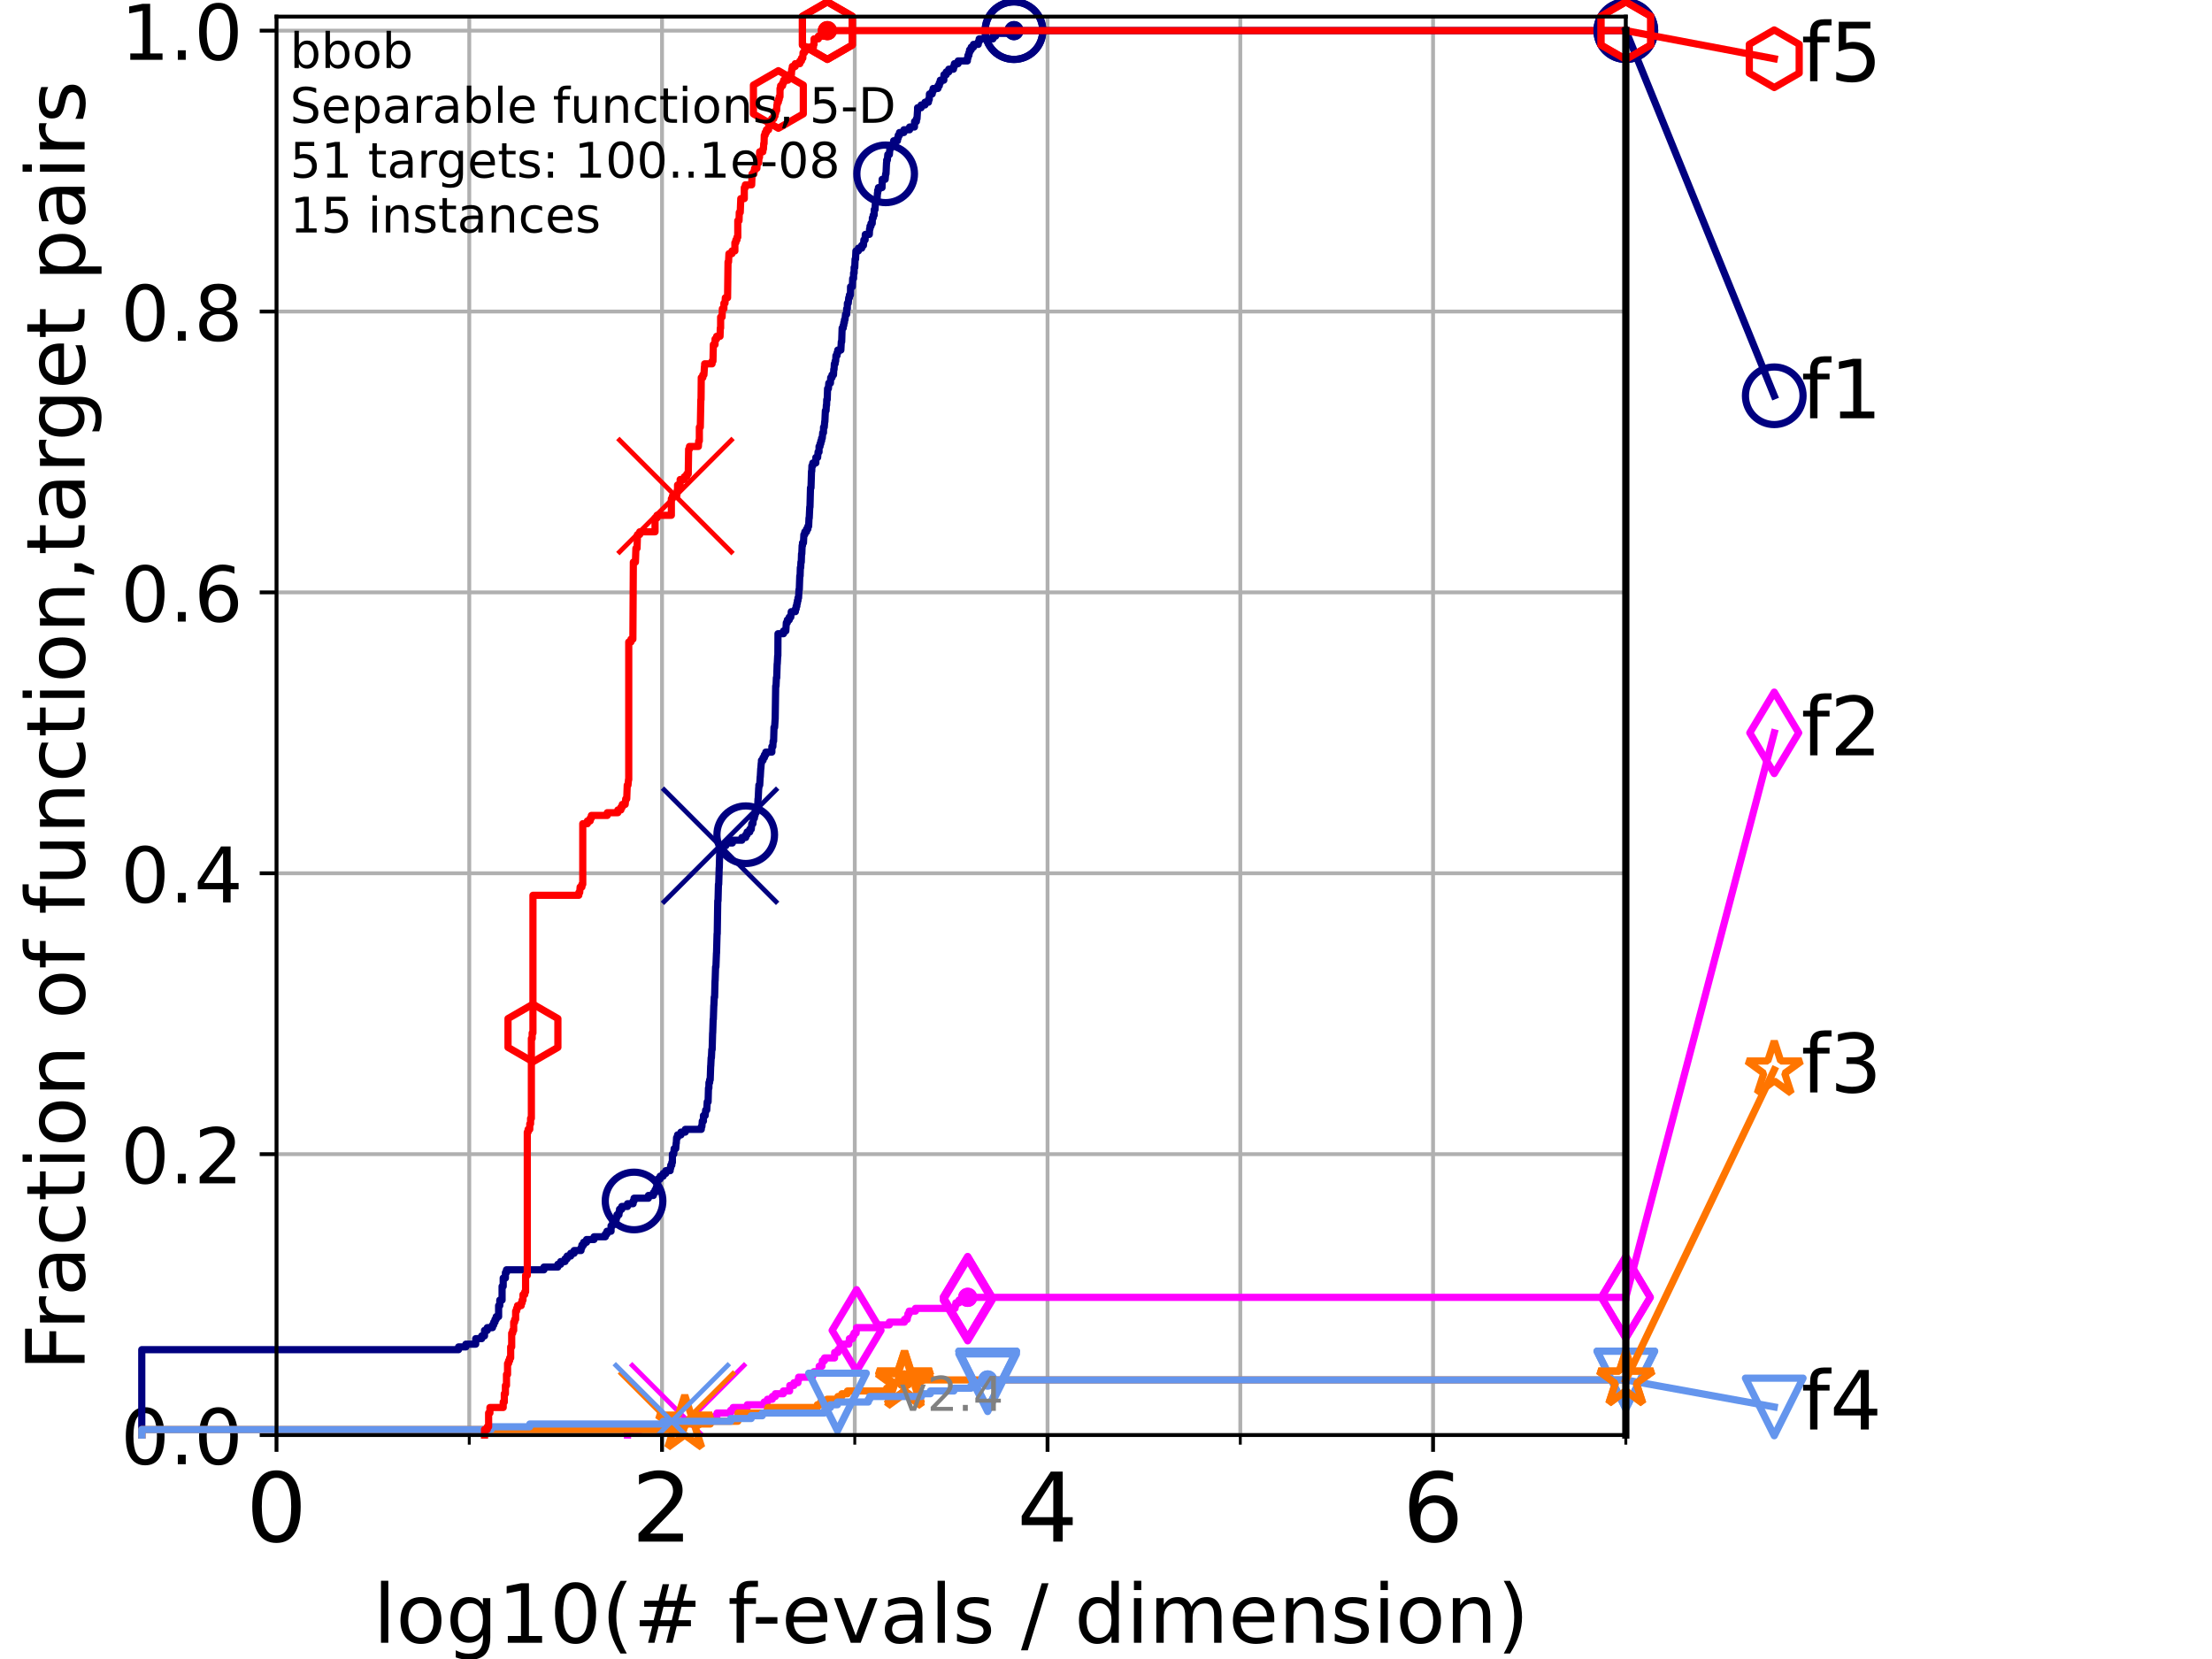 <?xml version="1.0" encoding="utf-8" standalone="no"?>
<!DOCTYPE svg PUBLIC "-//W3C//DTD SVG 1.1//EN"
  "http://www.w3.org/Graphics/SVG/1.1/DTD/svg11.dtd">
<!-- Created with matplotlib (https://matplotlib.org/) -->
<svg height="345.6pt" version="1.1" viewBox="0 0 460.8 345.6" width="460.8pt" xmlns="http://www.w3.org/2000/svg" xmlns:xlink="http://www.w3.org/1999/xlink">
 <defs>
  <style type="text/css">*{stroke-linecap:butt;stroke-linejoin:round;}</style>
 </defs>
 <g id="figure_1">
  <g id="patch_1">
   <path d="M 0 345.6 
L 460.8 345.6 
L 460.8 0 
L 0 0 
z
" style="fill:#ffffff;"/>
  </g>
  <g id="axes_1">
   <g id="patch_2">
    <path d="M 57.6 298.944 
L 338.688 298.944 
L 338.688 3.456 
L 57.6 3.456 
z
" style="fill:#ffffff;"/>
   </g>
   <g id="matplotlib.axis_1">
    <g id="xtick_1">
     <g id="line2d_1">
      <path clip-path="url(#p035c833b1f)" d="M 57.6 298.944 
L 57.6 3.456 
" style="fill:none;stroke:#b0b0b0;stroke-linecap:square;stroke-width:0.8;"/>
     </g>
     <g id="line2d_2">
      <defs>
       <path d="M 0 0 
L 0 3.5 
" id="m6e39d4ae94" style="stroke:#000000;stroke-width:0.8;"/>
      </defs>
      <g>
       <use style="stroke:#000000;stroke-width:0.8;" x="57.6" xlink:href="#m6e39d4ae94" y="298.944"/>
      </g>
     </g>
     <g id="text_1">
      <!-- 0 -->
      <g transform="translate(51.237 321.141)scale(0.2 -0.2)">
       <defs>
        <path d="M 31.781 66.406 
Q 24.172 66.406 20.328 58.906 
Q 16.5 51.422 16.5 36.375 
Q 16.5 21.391 20.328 13.891 
Q 24.172 6.391 31.781 6.391 
Q 39.453 6.391 43.281 13.891 
Q 47.125 21.391 47.125 36.375 
Q 47.125 51.422 43.281 58.906 
Q 39.453 66.406 31.781 66.406 
z
M 31.781 74.219 
Q 44.047 74.219 50.516 64.516 
Q 56.984 54.828 56.984 36.375 
Q 56.984 17.969 50.516 8.266 
Q 44.047 -1.422 31.781 -1.422 
Q 19.531 -1.422 13.062 8.266 
Q 6.594 17.969 6.594 36.375 
Q 6.594 54.828 13.062 64.516 
Q 19.531 74.219 31.781 74.219 
z
" id="DejaVuSans-48"/>
       </defs>
       <use xlink:href="#DejaVuSans-48"/>
      </g>
     </g>
    </g>
    <g id="xtick_2">
     <g id="line2d_3">
      <path clip-path="url(#p035c833b1f)" d="M 137.911 298.944 
L 137.911 3.456 
" style="fill:none;stroke:#b0b0b0;stroke-linecap:square;stroke-width:0.8;"/>
     </g>
     <g id="line2d_4">
      <g>
       <use style="stroke:#000000;stroke-width:0.8;" x="137.911" xlink:href="#m6e39d4ae94" y="298.944"/>
      </g>
     </g>
     <g id="text_2">
      <!-- 2 -->
      <g transform="translate(131.548 321.141)scale(0.2 -0.2)">
       <defs>
        <path d="M 19.188 8.297 
L 53.609 8.297 
L 53.609 0 
L 7.328 0 
L 7.328 8.297 
Q 12.938 14.109 22.625 23.891 
Q 32.328 33.688 34.812 36.531 
Q 39.547 41.844 41.422 45.531 
Q 43.312 49.219 43.312 52.781 
Q 43.312 58.594 39.234 62.25 
Q 35.156 65.922 28.609 65.922 
Q 23.969 65.922 18.812 64.312 
Q 13.672 62.703 7.812 59.422 
L 7.812 69.391 
Q 13.766 71.781 18.938 73 
Q 24.125 74.219 28.422 74.219 
Q 39.75 74.219 46.484 68.547 
Q 53.219 62.891 53.219 53.422 
Q 53.219 48.922 51.531 44.891 
Q 49.859 40.875 45.406 35.406 
Q 44.188 33.984 37.641 27.219 
Q 31.109 20.453 19.188 8.297 
z
" id="DejaVuSans-50"/>
       </defs>
       <use xlink:href="#DejaVuSans-50"/>
      </g>
     </g>
    </g>
    <g id="xtick_3">
     <g id="line2d_5">
      <path clip-path="url(#p035c833b1f)" d="M 218.222 298.944 
L 218.222 3.456 
" style="fill:none;stroke:#b0b0b0;stroke-linecap:square;stroke-width:0.8;"/>
     </g>
     <g id="line2d_6">
      <g>
       <use style="stroke:#000000;stroke-width:0.8;" x="218.222" xlink:href="#m6e39d4ae94" y="298.944"/>
      </g>
     </g>
     <g id="text_3">
      <!-- 4 -->
      <g transform="translate(211.859 321.141)scale(0.2 -0.2)">
       <defs>
        <path d="M 37.797 64.312 
L 12.891 25.391 
L 37.797 25.391 
z
M 35.203 72.906 
L 47.609 72.906 
L 47.609 25.391 
L 58.016 25.391 
L 58.016 17.188 
L 47.609 17.188 
L 47.609 0 
L 37.797 0 
L 37.797 17.188 
L 4.891 17.188 
L 4.891 26.703 
z
" id="DejaVuSans-52"/>
       </defs>
       <use xlink:href="#DejaVuSans-52"/>
      </g>
     </g>
    </g>
    <g id="xtick_4">
     <g id="line2d_7">
      <path clip-path="url(#p035c833b1f)" d="M 298.533 298.944 
L 298.533 3.456 
" style="fill:none;stroke:#b0b0b0;stroke-linecap:square;stroke-width:0.8;"/>
     </g>
     <g id="line2d_8">
      <g>
       <use style="stroke:#000000;stroke-width:0.8;" x="298.533" xlink:href="#m6e39d4ae94" y="298.944"/>
      </g>
     </g>
     <g id="text_4">
      <!-- 6 -->
      <g transform="translate(292.17 321.141)scale(0.2 -0.2)">
       <defs>
        <path d="M 33.016 40.375 
Q 26.375 40.375 22.484 35.828 
Q 18.609 31.297 18.609 23.391 
Q 18.609 15.531 22.484 10.953 
Q 26.375 6.391 33.016 6.391 
Q 39.656 6.391 43.531 10.953 
Q 47.406 15.531 47.406 23.391 
Q 47.406 31.297 43.531 35.828 
Q 39.656 40.375 33.016 40.375 
z
M 52.594 71.297 
L 52.594 62.312 
Q 48.875 64.062 45.094 64.984 
Q 41.312 65.922 37.594 65.922 
Q 27.828 65.922 22.672 59.328 
Q 17.531 52.734 16.797 39.406 
Q 19.672 43.656 24.016 45.922 
Q 28.375 48.188 33.594 48.188 
Q 44.578 48.188 50.953 41.516 
Q 57.328 34.859 57.328 23.391 
Q 57.328 12.156 50.688 5.359 
Q 44.047 -1.422 33.016 -1.422 
Q 20.359 -1.422 13.672 8.266 
Q 6.984 17.969 6.984 36.375 
Q 6.984 53.656 15.188 63.938 
Q 23.391 74.219 37.203 74.219 
Q 40.922 74.219 44.703 73.484 
Q 48.484 72.75 52.594 71.297 
z
" id="DejaVuSans-54"/>
       </defs>
       <use xlink:href="#DejaVuSans-54"/>
      </g>
     </g>
    </g>
    <g id="xtick_5">
     <g id="line2d_9">
      <path clip-path="url(#p035c833b1f)" d="M 97.755 298.944 
L 97.755 3.456 
" style="fill:none;stroke:#b0b0b0;stroke-linecap:square;stroke-width:0.8;"/>
     </g>
     <g id="line2d_10">
      <defs>
       <path d="M 0 0 
L 0 2 
" id="m76e2892a06" style="stroke:#000000;stroke-width:0.6;"/>
      </defs>
      <g>
       <use style="stroke:#000000;stroke-width:0.6;" x="97.755" xlink:href="#m76e2892a06" y="298.944"/>
      </g>
     </g>
    </g>
    <g id="xtick_6">
     <g id="line2d_11">
      <path clip-path="url(#p035c833b1f)" d="M 178.066 298.944 
L 178.066 3.456 
" style="fill:none;stroke:#b0b0b0;stroke-linecap:square;stroke-width:0.8;"/>
     </g>
     <g id="line2d_12">
      <g>
       <use style="stroke:#000000;stroke-width:0.6;" x="178.066" xlink:href="#m76e2892a06" y="298.944"/>
      </g>
     </g>
    </g>
    <g id="xtick_7">
     <g id="line2d_13">
      <path clip-path="url(#p035c833b1f)" d="M 258.377 298.944 
L 258.377 3.456 
" style="fill:none;stroke:#b0b0b0;stroke-linecap:square;stroke-width:0.8;"/>
     </g>
     <g id="line2d_14">
      <g>
       <use style="stroke:#000000;stroke-width:0.6;" x="258.377" xlink:href="#m76e2892a06" y="298.944"/>
      </g>
     </g>
    </g>
    <g id="xtick_8">
     <g id="line2d_15">
      <path clip-path="url(#p035c833b1f)" d="M 338.688 298.944 
L 338.688 3.456 
" style="fill:none;stroke:#b0b0b0;stroke-linecap:square;stroke-width:0.8;"/>
     </g>
     <g id="line2d_16">
      <g>
       <use style="stroke:#000000;stroke-width:0.6;" x="338.688" xlink:href="#m76e2892a06" y="298.944"/>
      </g>
     </g>
    </g>
    <g id="text_5">
     <!-- log10(# f-evals / dimension) -->
     <g transform="translate(77.764 342.218)scale(0.17 -0.17)">
      <defs>
       <path d="M 9.422 75.984 
L 18.406 75.984 
L 18.406 0 
L 9.422 0 
z
" id="DejaVuSans-108"/>
       <path d="M 30.609 48.391 
Q 23.391 48.391 19.188 42.75 
Q 14.984 37.109 14.984 27.297 
Q 14.984 17.484 19.156 11.844 
Q 23.344 6.203 30.609 6.203 
Q 37.797 6.203 41.984 11.859 
Q 46.188 17.531 46.188 27.297 
Q 46.188 37.016 41.984 42.703 
Q 37.797 48.391 30.609 48.391 
z
M 30.609 56 
Q 42.328 56 49.016 48.375 
Q 55.719 40.766 55.719 27.297 
Q 55.719 13.875 49.016 6.219 
Q 42.328 -1.422 30.609 -1.422 
Q 18.844 -1.422 12.172 6.219 
Q 5.516 13.875 5.516 27.297 
Q 5.516 40.766 12.172 48.375 
Q 18.844 56 30.609 56 
z
" id="DejaVuSans-111"/>
       <path d="M 45.406 27.984 
Q 45.406 37.75 41.375 43.109 
Q 37.359 48.484 30.078 48.484 
Q 22.859 48.484 18.828 43.109 
Q 14.797 37.75 14.797 27.984 
Q 14.797 18.266 18.828 12.891 
Q 22.859 7.516 30.078 7.516 
Q 37.359 7.516 41.375 12.891 
Q 45.406 18.266 45.406 27.984 
z
M 54.391 6.781 
Q 54.391 -7.172 48.188 -13.984 
Q 42 -20.797 29.203 -20.797 
Q 24.469 -20.797 20.266 -20.094 
Q 16.062 -19.391 12.109 -17.922 
L 12.109 -9.188 
Q 16.062 -11.328 19.922 -12.344 
Q 23.781 -13.375 27.781 -13.375 
Q 36.625 -13.375 41.016 -8.766 
Q 45.406 -4.156 45.406 5.172 
L 45.406 9.625 
Q 42.625 4.781 38.281 2.391 
Q 33.938 0 27.875 0 
Q 17.828 0 11.672 7.656 
Q 5.516 15.328 5.516 27.984 
Q 5.516 40.672 11.672 48.328 
Q 17.828 56 27.875 56 
Q 33.938 56 38.281 53.609 
Q 42.625 51.219 45.406 46.391 
L 45.406 54.688 
L 54.391 54.688 
z
" id="DejaVuSans-103"/>
       <path d="M 12.406 8.297 
L 28.516 8.297 
L 28.516 63.922 
L 10.984 60.406 
L 10.984 69.391 
L 28.422 72.906 
L 38.281 72.906 
L 38.281 8.297 
L 54.391 8.297 
L 54.391 0 
L 12.406 0 
z
" id="DejaVuSans-49"/>
       <path d="M 31 75.875 
Q 24.469 64.656 21.281 53.656 
Q 18.109 42.672 18.109 31.391 
Q 18.109 20.125 21.312 9.062 
Q 24.516 -2 31 -13.188 
L 23.188 -13.188 
Q 15.875 -1.703 12.234 9.375 
Q 8.594 20.453 8.594 31.391 
Q 8.594 42.281 12.203 53.312 
Q 15.828 64.359 23.188 75.875 
z
" id="DejaVuSans-40"/>
       <path d="M 51.125 44 
L 36.922 44 
L 32.812 27.688 
L 47.125 27.688 
z
M 43.797 71.781 
L 38.719 51.516 
L 52.984 51.516 
L 58.109 71.781 
L 65.922 71.781 
L 60.891 51.516 
L 76.125 51.516 
L 76.125 44 
L 58.984 44 
L 54.984 27.688 
L 70.516 27.688 
L 70.516 20.219 
L 53.078 20.219 
L 48 0 
L 40.188 0 
L 45.219 20.219 
L 30.906 20.219 
L 25.875 0 
L 18.016 0 
L 23.094 20.219 
L 7.719 20.219 
L 7.719 27.688 
L 24.906 27.688 
L 29 44 
L 13.281 44 
L 13.281 51.516 
L 30.906 51.516 
L 35.891 71.781 
z
" id="DejaVuSans-35"/>
       <path id="DejaVuSans-32"/>
       <path d="M 37.109 75.984 
L 37.109 68.5 
L 28.516 68.5 
Q 23.688 68.5 21.797 66.547 
Q 19.922 64.594 19.922 59.516 
L 19.922 54.688 
L 34.719 54.688 
L 34.719 47.703 
L 19.922 47.703 
L 19.922 0 
L 10.891 0 
L 10.891 47.703 
L 2.297 47.703 
L 2.297 54.688 
L 10.891 54.688 
L 10.891 58.5 
Q 10.891 67.625 15.141 71.797 
Q 19.391 75.984 28.609 75.984 
z
" id="DejaVuSans-102"/>
       <path d="M 4.891 31.391 
L 31.203 31.391 
L 31.203 23.391 
L 4.891 23.391 
z
" id="DejaVuSans-45"/>
       <path d="M 56.203 29.594 
L 56.203 25.203 
L 14.891 25.203 
Q 15.484 15.922 20.484 11.062 
Q 25.484 6.203 34.422 6.203 
Q 39.594 6.203 44.453 7.469 
Q 49.312 8.734 54.109 11.281 
L 54.109 2.781 
Q 49.266 0.734 44.188 -0.344 
Q 39.109 -1.422 33.891 -1.422 
Q 20.797 -1.422 13.156 6.188 
Q 5.516 13.812 5.516 26.812 
Q 5.516 40.234 12.766 48.109 
Q 20.016 56 32.328 56 
Q 43.359 56 49.781 48.891 
Q 56.203 41.797 56.203 29.594 
z
M 47.219 32.234 
Q 47.125 39.594 43.094 43.984 
Q 39.062 48.391 32.422 48.391 
Q 24.906 48.391 20.391 44.141 
Q 15.875 39.891 15.188 32.172 
z
" id="DejaVuSans-101"/>
       <path d="M 2.984 54.688 
L 12.5 54.688 
L 29.594 8.797 
L 46.688 54.688 
L 56.203 54.688 
L 35.688 0 
L 23.484 0 
z
" id="DejaVuSans-118"/>
       <path d="M 34.281 27.484 
Q 23.391 27.484 19.188 25 
Q 14.984 22.516 14.984 16.5 
Q 14.984 11.719 18.141 8.906 
Q 21.297 6.109 26.703 6.109 
Q 34.188 6.109 38.703 11.406 
Q 43.219 16.703 43.219 25.484 
L 43.219 27.484 
z
M 52.203 31.203 
L 52.203 0 
L 43.219 0 
L 43.219 8.297 
Q 40.141 3.328 35.547 0.953 
Q 30.953 -1.422 24.312 -1.422 
Q 15.922 -1.422 10.953 3.297 
Q 6 8.016 6 15.922 
Q 6 25.141 12.172 29.828 
Q 18.359 34.516 30.609 34.516 
L 43.219 34.516 
L 43.219 35.406 
Q 43.219 41.609 39.141 45 
Q 35.062 48.391 27.688 48.391 
Q 23 48.391 18.547 47.266 
Q 14.109 46.141 10.016 43.891 
L 10.016 52.203 
Q 14.938 54.109 19.578 55.047 
Q 24.219 56 28.609 56 
Q 40.484 56 46.344 49.844 
Q 52.203 43.703 52.203 31.203 
z
" id="DejaVuSans-97"/>
       <path d="M 44.281 53.078 
L 44.281 44.578 
Q 40.484 46.531 36.375 47.5 
Q 32.281 48.484 27.875 48.484 
Q 21.188 48.484 17.844 46.438 
Q 14.5 44.391 14.5 40.281 
Q 14.5 37.156 16.891 35.375 
Q 19.281 33.594 26.516 31.984 
L 29.594 31.297 
Q 39.156 29.25 43.188 25.516 
Q 47.219 21.781 47.219 15.094 
Q 47.219 7.469 41.188 3.016 
Q 35.156 -1.422 24.609 -1.422 
Q 20.219 -1.422 15.453 -0.562 
Q 10.688 0.297 5.422 2 
L 5.422 11.281 
Q 10.406 8.688 15.234 7.391 
Q 20.062 6.109 24.812 6.109 
Q 31.156 6.109 34.562 8.281 
Q 37.984 10.453 37.984 14.406 
Q 37.984 18.062 35.516 20.016 
Q 33.062 21.969 24.703 23.781 
L 21.578 24.516 
Q 13.234 26.266 9.516 29.906 
Q 5.812 33.547 5.812 39.891 
Q 5.812 47.609 11.281 51.797 
Q 16.75 56 26.812 56 
Q 31.781 56 36.172 55.266 
Q 40.578 54.547 44.281 53.078 
z
" id="DejaVuSans-115"/>
       <path d="M 25.391 72.906 
L 33.688 72.906 
L 8.297 -9.281 
L 0 -9.281 
z
" id="DejaVuSans-47"/>
       <path d="M 45.406 46.391 
L 45.406 75.984 
L 54.391 75.984 
L 54.391 0 
L 45.406 0 
L 45.406 8.203 
Q 42.578 3.328 38.25 0.953 
Q 33.938 -1.422 27.875 -1.422 
Q 17.969 -1.422 11.734 6.484 
Q 5.516 14.406 5.516 27.297 
Q 5.516 40.188 11.734 48.094 
Q 17.969 56 27.875 56 
Q 33.938 56 38.25 53.625 
Q 42.578 51.266 45.406 46.391 
z
M 14.797 27.297 
Q 14.797 17.391 18.875 11.75 
Q 22.953 6.109 30.078 6.109 
Q 37.203 6.109 41.297 11.75 
Q 45.406 17.391 45.406 27.297 
Q 45.406 37.203 41.297 42.844 
Q 37.203 48.484 30.078 48.484 
Q 22.953 48.484 18.875 42.844 
Q 14.797 37.203 14.797 27.297 
z
" id="DejaVuSans-100"/>
       <path d="M 9.422 54.688 
L 18.406 54.688 
L 18.406 0 
L 9.422 0 
z
M 9.422 75.984 
L 18.406 75.984 
L 18.406 64.594 
L 9.422 64.594 
z
" id="DejaVuSans-105"/>
       <path d="M 52 44.188 
Q 55.375 50.25 60.062 53.125 
Q 64.75 56 71.094 56 
Q 79.641 56 84.281 50.016 
Q 88.922 44.047 88.922 33.016 
L 88.922 0 
L 79.891 0 
L 79.891 32.719 
Q 79.891 40.578 77.094 44.375 
Q 74.312 48.188 68.609 48.188 
Q 61.625 48.188 57.562 43.547 
Q 53.516 38.922 53.516 30.906 
L 53.516 0 
L 44.484 0 
L 44.484 32.719 
Q 44.484 40.625 41.703 44.406 
Q 38.922 48.188 33.109 48.188 
Q 26.219 48.188 22.156 43.531 
Q 18.109 38.875 18.109 30.906 
L 18.109 0 
L 9.078 0 
L 9.078 54.688 
L 18.109 54.688 
L 18.109 46.188 
Q 21.188 51.219 25.484 53.609 
Q 29.781 56 35.688 56 
Q 41.656 56 45.828 52.969 
Q 50 49.953 52 44.188 
z
" id="DejaVuSans-109"/>
       <path d="M 54.891 33.016 
L 54.891 0 
L 45.906 0 
L 45.906 32.719 
Q 45.906 40.484 42.875 44.328 
Q 39.844 48.188 33.797 48.188 
Q 26.516 48.188 22.312 43.547 
Q 18.109 38.922 18.109 30.906 
L 18.109 0 
L 9.078 0 
L 9.078 54.688 
L 18.109 54.688 
L 18.109 46.188 
Q 21.344 51.125 25.703 53.562 
Q 30.078 56 35.797 56 
Q 45.219 56 50.047 50.172 
Q 54.891 44.344 54.891 33.016 
z
" id="DejaVuSans-110"/>
       <path d="M 8.016 75.875 
L 15.828 75.875 
Q 23.141 64.359 26.781 53.312 
Q 30.422 42.281 30.422 31.391 
Q 30.422 20.453 26.781 9.375 
Q 23.141 -1.703 15.828 -13.188 
L 8.016 -13.188 
Q 14.5 -2 17.703 9.062 
Q 20.906 20.125 20.906 31.391 
Q 20.906 42.672 17.703 53.656 
Q 14.5 64.656 8.016 75.875 
z
" id="DejaVuSans-41"/>
      </defs>
      <use xlink:href="#DejaVuSans-108"/>
      <use x="27.783" xlink:href="#DejaVuSans-111"/>
      <use x="88.965" xlink:href="#DejaVuSans-103"/>
      <use x="152.441" xlink:href="#DejaVuSans-49"/>
      <use x="216.064" xlink:href="#DejaVuSans-48"/>
      <use x="279.688" xlink:href="#DejaVuSans-40"/>
      <use x="318.701" xlink:href="#DejaVuSans-35"/>
      <use x="402.49" xlink:href="#DejaVuSans-32"/>
      <use x="434.277" xlink:href="#DejaVuSans-102"/>
      <use x="463.982" xlink:href="#DejaVuSans-45"/>
      <use x="500.066" xlink:href="#DejaVuSans-101"/>
      <use x="561.59" xlink:href="#DejaVuSans-118"/>
      <use x="620.77" xlink:href="#DejaVuSans-97"/>
      <use x="682.049" xlink:href="#DejaVuSans-108"/>
      <use x="709.832" xlink:href="#DejaVuSans-115"/>
      <use x="761.932" xlink:href="#DejaVuSans-32"/>
      <use x="793.719" xlink:href="#DejaVuSans-47"/>
      <use x="827.41" xlink:href="#DejaVuSans-32"/>
      <use x="859.197" xlink:href="#DejaVuSans-100"/>
      <use x="922.674" xlink:href="#DejaVuSans-105"/>
      <use x="950.457" xlink:href="#DejaVuSans-109"/>
      <use x="1047.869" xlink:href="#DejaVuSans-101"/>
      <use x="1109.393" xlink:href="#DejaVuSans-110"/>
      <use x="1172.771" xlink:href="#DejaVuSans-115"/>
      <use x="1224.871" xlink:href="#DejaVuSans-105"/>
      <use x="1252.654" xlink:href="#DejaVuSans-111"/>
      <use x="1313.836" xlink:href="#DejaVuSans-110"/>
      <use x="1377.215" xlink:href="#DejaVuSans-41"/>
     </g>
    </g>
   </g>
   <g id="matplotlib.axis_2">
    <g id="ytick_1">
     <g id="line2d_17">
      <path clip-path="url(#p035c833b1f)" d="M 57.6 298.944 
L 338.688 298.944 
" style="fill:none;stroke:#b0b0b0;stroke-linecap:square;stroke-width:0.8;"/>
     </g>
     <g id="line2d_18">
      <defs>
       <path d="M 0 0 
L -3.5 0 
" id="m535fe9dc10" style="stroke:#000000;stroke-width:0.8;"/>
      </defs>
      <g>
       <use style="stroke:#000000;stroke-width:0.8;" x="57.6" xlink:href="#m535fe9dc10" y="298.944"/>
      </g>
     </g>
     <g id="text_6">
      <!-- 0.0 -->
      <g transform="translate(25.155 305.023)scale(0.16 -0.16)">
       <defs>
        <path d="M 10.688 12.406 
L 21 12.406 
L 21 0 
L 10.688 0 
z
" id="DejaVuSans-46"/>
       </defs>
       <use xlink:href="#DejaVuSans-48"/>
       <use x="63.623" xlink:href="#DejaVuSans-46"/>
       <use x="95.41" xlink:href="#DejaVuSans-48"/>
      </g>
     </g>
    </g>
    <g id="ytick_2">
     <g id="line2d_19">
      <path clip-path="url(#p035c833b1f)" d="M 57.6 240.432 
L 338.688 240.432 
" style="fill:none;stroke:#b0b0b0;stroke-linecap:square;stroke-width:0.8;"/>
     </g>
     <g id="line2d_20">
      <g>
       <use style="stroke:#000000;stroke-width:0.8;" x="57.6" xlink:href="#m535fe9dc10" y="240.432"/>
      </g>
     </g>
     <g id="text_7">
      <!-- 0.2 -->
      <g transform="translate(25.155 246.51)scale(0.16 -0.16)">
       <use xlink:href="#DejaVuSans-48"/>
       <use x="63.623" xlink:href="#DejaVuSans-46"/>
       <use x="95.41" xlink:href="#DejaVuSans-50"/>
      </g>
     </g>
    </g>
    <g id="ytick_3">
     <g id="line2d_21">
      <path clip-path="url(#p035c833b1f)" d="M 57.6 181.919 
L 338.688 181.919 
" style="fill:none;stroke:#b0b0b0;stroke-linecap:square;stroke-width:0.8;"/>
     </g>
     <g id="line2d_22">
      <g>
       <use style="stroke:#000000;stroke-width:0.8;" x="57.6" xlink:href="#m535fe9dc10" y="181.919"/>
      </g>
     </g>
     <g id="text_8">
      <!-- 0.4 -->
      <g transform="translate(25.155 187.998)scale(0.16 -0.16)">
       <use xlink:href="#DejaVuSans-48"/>
       <use x="63.623" xlink:href="#DejaVuSans-46"/>
       <use x="95.41" xlink:href="#DejaVuSans-52"/>
      </g>
     </g>
    </g>
    <g id="ytick_4">
     <g id="line2d_23">
      <path clip-path="url(#p035c833b1f)" d="M 57.6 123.407 
L 338.688 123.407 
" style="fill:none;stroke:#b0b0b0;stroke-linecap:square;stroke-width:0.8;"/>
     </g>
     <g id="line2d_24">
      <g>
       <use style="stroke:#000000;stroke-width:0.8;" x="57.6" xlink:href="#m535fe9dc10" y="123.407"/>
      </g>
     </g>
     <g id="text_9">
      <!-- 0.6 -->
      <g transform="translate(25.155 129.485)scale(0.16 -0.16)">
       <use xlink:href="#DejaVuSans-48"/>
       <use x="63.623" xlink:href="#DejaVuSans-46"/>
       <use x="95.41" xlink:href="#DejaVuSans-54"/>
      </g>
     </g>
    </g>
    <g id="ytick_5">
     <g id="line2d_25">
      <path clip-path="url(#p035c833b1f)" d="M 57.6 64.894 
L 338.688 64.894 
" style="fill:none;stroke:#b0b0b0;stroke-linecap:square;stroke-width:0.8;"/>
     </g>
     <g id="line2d_26">
      <g>
       <use style="stroke:#000000;stroke-width:0.8;" x="57.6" xlink:href="#m535fe9dc10" y="64.894"/>
      </g>
     </g>
     <g id="text_10">
      <!-- 0.8 -->
      <g transform="translate(25.155 70.973)scale(0.16 -0.16)">
       <defs>
        <path d="M 31.781 34.625 
Q 24.75 34.625 20.719 30.859 
Q 16.703 27.094 16.703 20.516 
Q 16.703 13.922 20.719 10.156 
Q 24.75 6.391 31.781 6.391 
Q 38.812 6.391 42.859 10.172 
Q 46.922 13.969 46.922 20.516 
Q 46.922 27.094 42.891 30.859 
Q 38.875 34.625 31.781 34.625 
z
M 21.922 38.812 
Q 15.578 40.375 12.031 44.719 
Q 8.5 49.078 8.5 55.328 
Q 8.5 64.062 14.719 69.141 
Q 20.953 74.219 31.781 74.219 
Q 42.672 74.219 48.875 69.141 
Q 55.078 64.062 55.078 55.328 
Q 55.078 49.078 51.531 44.719 
Q 48 40.375 41.703 38.812 
Q 48.828 37.156 52.797 32.312 
Q 56.781 27.484 56.781 20.516 
Q 56.781 9.906 50.312 4.234 
Q 43.844 -1.422 31.781 -1.422 
Q 19.734 -1.422 13.25 4.234 
Q 6.781 9.906 6.781 20.516 
Q 6.781 27.484 10.781 32.312 
Q 14.797 37.156 21.922 38.812 
z
M 18.312 54.391 
Q 18.312 48.734 21.844 45.562 
Q 25.391 42.391 31.781 42.391 
Q 38.141 42.391 41.719 45.562 
Q 45.312 48.734 45.312 54.391 
Q 45.312 60.062 41.719 63.234 
Q 38.141 66.406 31.781 66.406 
Q 25.391 66.406 21.844 63.234 
Q 18.312 60.062 18.312 54.391 
z
" id="DejaVuSans-56"/>
       </defs>
       <use xlink:href="#DejaVuSans-48"/>
       <use x="63.623" xlink:href="#DejaVuSans-46"/>
       <use x="95.41" xlink:href="#DejaVuSans-56"/>
      </g>
     </g>
    </g>
    <g id="ytick_6">
     <g id="line2d_27">
      <path clip-path="url(#p035c833b1f)" d="M 57.6 6.382 
L 338.688 6.382 
" style="fill:none;stroke:#b0b0b0;stroke-linecap:square;stroke-width:0.8;"/>
     </g>
     <g id="line2d_28">
      <g>
       <use style="stroke:#000000;stroke-width:0.8;" x="57.6" xlink:href="#m535fe9dc10" y="6.382"/>
      </g>
     </g>
     <g id="text_11">
      <!-- 1.0 -->
      <g transform="translate(25.155 12.46)scale(0.16 -0.16)">
       <use xlink:href="#DejaVuSans-49"/>
       <use x="63.623" xlink:href="#DejaVuSans-46"/>
       <use x="95.41" xlink:href="#DejaVuSans-48"/>
      </g>
     </g>
    </g>
    <g id="text_12">
     <!-- Fraction of function,target pairs -->
     <g transform="translate(17.62 285.585)rotate(-90)scale(0.17 -0.17)">
      <defs>
       <path d="M 9.812 72.906 
L 51.703 72.906 
L 51.703 64.594 
L 19.672 64.594 
L 19.672 43.109 
L 48.578 43.109 
L 48.578 34.812 
L 19.672 34.812 
L 19.672 0 
L 9.812 0 
z
" id="DejaVuSans-70"/>
       <path d="M 41.109 46.297 
Q 39.594 47.172 37.812 47.578 
Q 36.031 48 33.891 48 
Q 26.266 48 22.188 43.047 
Q 18.109 38.094 18.109 28.812 
L 18.109 0 
L 9.078 0 
L 9.078 54.688 
L 18.109 54.688 
L 18.109 46.188 
Q 20.953 51.172 25.484 53.578 
Q 30.031 56 36.531 56 
Q 37.453 56 38.578 55.875 
Q 39.703 55.766 41.062 55.516 
z
" id="DejaVuSans-114"/>
       <path d="M 48.781 52.594 
L 48.781 44.188 
Q 44.969 46.297 41.141 47.344 
Q 37.312 48.391 33.406 48.391 
Q 24.656 48.391 19.812 42.844 
Q 14.984 37.312 14.984 27.297 
Q 14.984 17.281 19.812 11.734 
Q 24.656 6.203 33.406 6.203 
Q 37.312 6.203 41.141 7.25 
Q 44.969 8.297 48.781 10.406 
L 48.781 2.094 
Q 45.016 0.344 40.984 -0.531 
Q 36.969 -1.422 32.422 -1.422 
Q 20.062 -1.422 12.781 6.344 
Q 5.516 14.109 5.516 27.297 
Q 5.516 40.672 12.859 48.328 
Q 20.219 56 33.016 56 
Q 37.156 56 41.109 55.141 
Q 45.062 54.297 48.781 52.594 
z
" id="DejaVuSans-99"/>
       <path d="M 18.312 70.219 
L 18.312 54.688 
L 36.812 54.688 
L 36.812 47.703 
L 18.312 47.703 
L 18.312 18.016 
Q 18.312 11.328 20.141 9.422 
Q 21.969 7.516 27.594 7.516 
L 36.812 7.516 
L 36.812 0 
L 27.594 0 
Q 17.188 0 13.234 3.875 
Q 9.281 7.766 9.281 18.016 
L 9.281 47.703 
L 2.688 47.703 
L 2.688 54.688 
L 9.281 54.688 
L 9.281 70.219 
z
" id="DejaVuSans-116"/>
       <path d="M 8.5 21.578 
L 8.5 54.688 
L 17.484 54.688 
L 17.484 21.922 
Q 17.484 14.156 20.5 10.266 
Q 23.531 6.391 29.594 6.391 
Q 36.859 6.391 41.078 11.031 
Q 45.312 15.672 45.312 23.688 
L 45.312 54.688 
L 54.297 54.688 
L 54.297 0 
L 45.312 0 
L 45.312 8.406 
Q 42.047 3.422 37.719 1 
Q 33.406 -1.422 27.688 -1.422 
Q 18.266 -1.422 13.375 4.438 
Q 8.5 10.297 8.5 21.578 
z
M 31.109 56 
z
" id="DejaVuSans-117"/>
       <path d="M 11.719 12.406 
L 22.016 12.406 
L 22.016 4 
L 14.016 -11.625 
L 7.719 -11.625 
L 11.719 4 
z
" id="DejaVuSans-44"/>
       <path d="M 18.109 8.203 
L 18.109 -20.797 
L 9.078 -20.797 
L 9.078 54.688 
L 18.109 54.688 
L 18.109 46.391 
Q 20.953 51.266 25.266 53.625 
Q 29.594 56 35.594 56 
Q 45.562 56 51.781 48.094 
Q 58.016 40.188 58.016 27.297 
Q 58.016 14.406 51.781 6.484 
Q 45.562 -1.422 35.594 -1.422 
Q 29.594 -1.422 25.266 0.953 
Q 20.953 3.328 18.109 8.203 
z
M 48.688 27.297 
Q 48.688 37.203 44.609 42.844 
Q 40.531 48.484 33.406 48.484 
Q 26.266 48.484 22.188 42.844 
Q 18.109 37.203 18.109 27.297 
Q 18.109 17.391 22.188 11.75 
Q 26.266 6.109 33.406 6.109 
Q 40.531 6.109 44.609 11.75 
Q 48.688 17.391 48.688 27.297 
z
" id="DejaVuSans-112"/>
      </defs>
      <use xlink:href="#DejaVuSans-70"/>
      <use x="50.27" xlink:href="#DejaVuSans-114"/>
      <use x="91.383" xlink:href="#DejaVuSans-97"/>
      <use x="152.662" xlink:href="#DejaVuSans-99"/>
      <use x="207.643" xlink:href="#DejaVuSans-116"/>
      <use x="246.852" xlink:href="#DejaVuSans-105"/>
      <use x="274.635" xlink:href="#DejaVuSans-111"/>
      <use x="335.816" xlink:href="#DejaVuSans-110"/>
      <use x="399.195" xlink:href="#DejaVuSans-32"/>
      <use x="430.982" xlink:href="#DejaVuSans-111"/>
      <use x="492.164" xlink:href="#DejaVuSans-102"/>
      <use x="527.369" xlink:href="#DejaVuSans-32"/>
      <use x="559.156" xlink:href="#DejaVuSans-102"/>
      <use x="594.361" xlink:href="#DejaVuSans-117"/>
      <use x="657.74" xlink:href="#DejaVuSans-110"/>
      <use x="721.119" xlink:href="#DejaVuSans-99"/>
      <use x="776.1" xlink:href="#DejaVuSans-116"/>
      <use x="815.309" xlink:href="#DejaVuSans-105"/>
      <use x="843.092" xlink:href="#DejaVuSans-111"/>
      <use x="904.273" xlink:href="#DejaVuSans-110"/>
      <use x="967.652" xlink:href="#DejaVuSans-44"/>
      <use x="999.439" xlink:href="#DejaVuSans-116"/>
      <use x="1038.648" xlink:href="#DejaVuSans-97"/>
      <use x="1099.928" xlink:href="#DejaVuSans-114"/>
      <use x="1139.291" xlink:href="#DejaVuSans-103"/>
      <use x="1202.768" xlink:href="#DejaVuSans-101"/>
      <use x="1264.291" xlink:href="#DejaVuSans-116"/>
      <use x="1303.5" xlink:href="#DejaVuSans-32"/>
      <use x="1335.287" xlink:href="#DejaVuSans-112"/>
      <use x="1398.764" xlink:href="#DejaVuSans-97"/>
      <use x="1460.043" xlink:href="#DejaVuSans-105"/>
      <use x="1487.826" xlink:href="#DejaVuSans-114"/>
      <use x="1528.939" xlink:href="#DejaVuSans-115"/>
     </g>
    </g>
   </g>
   <g id="line2d_29">
    <defs>
     <path d="M 0 1.5 
C 0.398 1.5 0.779 1.342 1.061 1.061 
C 1.342 0.779 1.5 0.398 1.5 0 
C 1.5 -0.398 1.342 -0.779 1.061 -1.061 
C 0.779 -1.342 0.398 -1.5 0 -1.5 
C -0.398 -1.5 -0.779 -1.342 -1.061 -1.061 
C -1.342 -0.779 -1.5 -0.398 -1.5 0 
C -1.5 0.398 -1.342 0.779 -1.061 1.061 
C -0.779 1.342 -0.398 1.5 0 1.5 
z
" id="m28471448c3" style="stroke:#000080;"/>
    </defs>
    <g>
     <use style="fill:#000080;stroke:#000080;" x="211.229" xlink:href="#m28471448c3" y="6.382"/>
     <use style="fill:#000080;stroke:#000080;" x="211.229" xlink:href="#m28471448c3" y="6.382"/>
    </g>
   </g>
   <g id="line2d_30">
    <path d="M 29.533 298.944 
L 29.533 281.161 
L 95.526 281.161 
L 95.526 280.587 
L 97.044 280.587 
L 97.044 280.013 
L 99.098 280.013 
L 99.098 278.866 
L 100.344 278.866 
L 100.344 278.293 
L 100.935 278.293 
L 100.935 277.145 
L 101.507 277.145 
L 101.507 276.572 
L 102.597 276.572 
L 102.597 275.998 
L 102.859 275.998 
L 102.859 275.424 
L 103.118 275.424 
L 103.118 274.851 
L 103.372 274.851 
L 103.372 274.277 
L 103.871 274.277 
L 103.871 271.982 
L 104.115 271.982 
L 104.115 270.835 
L 104.592 270.835 
L 104.592 267.967 
L 104.826 267.967 
L 104.826 266.246 
L 105.285 266.246 
L 105.285 265.099 
L 105.51 265.099 
L 105.51 264.525 
L 113.311 264.525 
L 113.311 263.951 
L 116.203 263.951 
L 116.203 263.378 
L 116.798 263.378 
L 116.798 262.804 
L 117.71 262.804 
L 117.71 262.23 
L 118.149 262.23 
L 118.149 261.657 
L 118.891 261.657 
L 118.891 261.083 
L 119.603 261.083 
L 119.603 260.509 
L 121.037 260.509 
L 121.037 259.936 
L 121.219 259.936 
L 121.219 259.362 
L 121.579 259.362 
L 121.579 258.788 
L 122.191 258.788 
L 122.191 258.215 
L 123.751 258.215 
L 123.751 257.641 
L 126.1 257.641 
L 126.1 257.067 
L 126.44 257.067 
L 126.44 256.494 
L 127.294 256.494 
L 127.294 255.346 
L 127.611 255.346 
L 127.611 254.773 
L 127.737 254.773 
L 127.737 254.199 
L 128.351 254.199 
L 128.351 253.626 
L 128.531 253.626 
L 128.531 253.052 
L 128.944 253.052 
L 128.944 252.478 
L 129.06 252.478 
L 129.06 251.905 
L 129.518 251.905 
L 129.518 251.331 
L 130.717 251.331 
L 130.717 250.757 
L 131.889 250.757 
L 131.889 250.184 
L 132.085 250.184 
L 132.085 249.61 
L 135.077 249.61 
L 135.077 249.036 
L 136.112 249.036 
L 136.112 248.463 
L 136.457 248.463 
L 136.457 247.889 
L 136.72 247.889 
L 136.72 247.315 
L 136.832 247.315 
L 136.906 246.168 
L 137.053 246.168 
L 137.053 245.594 
L 137.523 245.594 
L 137.523 245.021 
L 138.153 245.021 
L 138.153 244.447 
L 138.695 244.447 
L 138.695 243.873 
L 139.605 243.873 
L 139.605 243.3 
L 139.731 243.3 
L 139.731 242.726 
L 139.949 242.726 
L 139.949 242.152 
L 140.073 242.152 
L 140.073 240.432 
L 140.348 240.432 
L 140.439 239.284 
L 140.768 239.284 
L 140.856 238.137 
L 140.886 238.137 
L 140.944 236.99 
L 141.148 236.99 
L 141.148 236.416 
L 141.858 236.416 
L 141.858 235.842 
L 142.753 235.842 
L 142.753 235.269 
L 146.086 235.269 
L 146.086 234.695 
L 146.216 234.695 
L 146.302 233.548 
L 146.538 233.548 
L 146.538 232.4 
L 146.896 232.4 
L 147 231.253 
L 147.226 231.253 
L 147.328 229.532 
L 147.51 229.532 
L 147.59 226.664 
L 147.67 226.664 
L 147.69 225.517 
L 147.829 225.517 
L 147.829 224.943 
L 147.947 224.943 
L 148.045 222.075 
L 148.064 222.075 
L 148.142 220.354 
L 148.2 220.354 
L 148.277 218.633 
L 148.354 218.633 
L 148.45 215.191 
L 148.469 215.191 
L 148.564 212.323 
L 148.602 212.323 
L 148.696 209.454 
L 148.715 209.454 
L 148.789 207.733 
L 148.864 207.733 
L 148.957 204.291 
L 148.975 204.291 
L 149.068 201.423 
L 149.141 201.423 
L 149.251 198.555 
L 149.269 198.555 
L 149.378 194.539 
L 149.414 194.539 
L 149.522 187.656 
L 149.575 187.656 
L 149.664 184.214 
L 149.718 184.214 
L 149.824 180.772 
L 149.841 180.772 
L 149.946 176.756 
L 149.981 176.756 
L 149.981 176.183 
L 151.195 176.183 
L 151.195 175.609 
L 152.572 175.609 
L 152.572 175.035 
L 154.547 175.035 
L 154.547 174.462 
L 155.348 174.462 
L 155.348 173.888 
L 155.641 173.888 
L 155.641 173.314 
L 156.188 173.314 
L 156.188 172.741 
L 156.503 172.741 
L 156.61 171.593 
L 156.848 171.593 
L 156.942 170.446 
L 157.151 170.446 
L 157.151 169.872 
L 157.289 169.872 
L 157.289 169.299 
L 157.529 169.299 
L 157.529 168.725 
L 157.675 168.725 
L 157.675 168.151 
L 157.821 168.151 
L 157.91 166.43 
L 157.943 166.43 
L 158.053 164.136 
L 158.086 164.136 
L 158.086 163.562 
L 158.261 163.562 
L 158.358 161.841 
L 158.38 161.841 
L 158.476 160.12 
L 158.498 160.12 
L 158.583 158.973 
L 158.626 158.973 
L 158.626 158.399 
L 158.953 158.399 
L 158.953 157.826 
L 159.242 157.826 
L 159.242 157.252 
L 159.527 157.252 
L 159.527 156.678 
L 160.793 156.678 
L 160.793 155.531 
L 160.998 155.531 
L 161.054 154.384 
L 161.156 154.384 
L 161.238 151.516 
L 161.366 151.516 
L 161.475 149.795 
L 161.484 149.795 
L 161.592 142.911 
L 161.663 142.911 
L 161.735 141.19 
L 161.806 141.19 
L 161.894 138.322 
L 161.92 138.322 
L 162.008 136.601 
L 162.043 136.601 
L 162.069 132.011 
L 163.218 132.011 
L 163.218 131.438 
L 163.701 131.438 
L 163.804 129.717 
L 164.016 129.717 
L 164.016 129.143 
L 164.41 129.143 
L 164.41 128.569 
L 164.735 128.569 
L 164.832 127.422 
L 165.69 127.422 
L 165.69 126.848 
L 165.852 126.848 
L 165.852 126.275 
L 165.999 126.275 
L 165.999 125.701 
L 166.11 125.701 
L 166.11 125.128 
L 166.235 125.128 
L 166.235 124.554 
L 166.351 124.554 
L 166.446 122.833 
L 166.507 122.833 
L 166.609 119.965 
L 166.676 119.965 
L 166.723 118.244 
L 166.796 118.244 
L 166.849 117.096 
L 166.922 117.096 
L 166.975 115.375 
L 167.034 115.375 
L 167.099 113.654 
L 167.178 113.654 
L 167.178 113.081 
L 167.378 113.081 
L 167.462 111.36 
L 167.659 111.36 
L 167.659 110.786 
L 168.017 110.786 
L 168.017 110.213 
L 168.288 110.213 
L 168.288 109.639 
L 168.452 109.639 
L 168.531 107.918 
L 168.579 107.918 
L 168.686 105.623 
L 168.734 105.623 
L 168.841 101.608 
L 168.947 101.608 
L 169.053 98.166 
L 169.1 98.166 
L 169.14 97.019 
L 169.32 97.019 
L 169.32 96.445 
L 169.953 96.445 
L 169.959 95.298 
L 170.327 95.298 
L 170.419 94.15 
L 170.623 94.15 
L 170.623 93.003 
L 170.831 93.003 
L 170.831 92.429 
L 170.994 92.429 
L 170.994 91.856 
L 171.155 91.856 
L 171.155 91.282 
L 171.294 91.282 
L 171.387 90.135 
L 171.545 90.135 
L 171.56 88.987 
L 171.706 88.987 
L 171.796 87.84 
L 171.836 87.84 
L 171.941 85.546 
L 172.084 85.546 
L 172.147 84.398 
L 172.196 84.398 
L 172.226 83.251 
L 172.323 83.251 
L 172.4 80.956 
L 172.573 80.956 
L 172.654 79.809 
L 172.993 79.809 
L 173.049 78.662 
L 173.322 78.662 
L 173.322 78.088 
L 173.63 78.088 
L 173.689 76.941 
L 173.751 76.941 
L 173.809 75.793 
L 173.973 75.793 
L 173.973 75.22 
L 174.087 75.22 
L 174.144 74.073 
L 174.37 74.073 
L 174.37 73.499 
L 174.52 73.499 
L 174.52 72.925 
L 175.166 72.925 
L 175.257 71.204 
L 175.338 71.204 
L 175.432 68.336 
L 175.658 68.336 
L 175.658 67.762 
L 175.781 67.762 
L 175.781 67.189 
L 175.908 67.189 
L 175.908 66.615 
L 176.026 66.615 
L 176.136 65.468 
L 176.372 65.468 
L 176.372 64.32 
L 176.51 64.32 
L 176.529 63.173 
L 176.707 63.173 
L 176.808 62.026 
L 176.95 62.026 
L 176.95 61.452 
L 177.161 61.452 
L 177.186 59.731 
L 177.56 59.731 
L 177.625 58.01 
L 177.806 58.01 
L 177.817 56.863 
L 177.93 56.863 
L 177.933 55.716 
L 178.066 55.716 
L 178.129 53.995 
L 178.226 53.995 
L 178.302 52.274 
L 178.817 52.274 
L 178.817 51.7 
L 179.511 51.7 
L 179.511 51.126 
L 179.871 51.126 
L 179.962 49.979 
L 180.216 49.979 
L 180.259 48.832 
L 181.094 48.832 
L 181.147 47.685 
L 181.237 47.685 
L 181.237 47.111 
L 181.442 47.111 
L 181.442 46.537 
L 181.699 46.537 
L 181.733 45.39 
L 181.907 45.39 
L 181.907 44.816 
L 182.102 44.816 
L 182.116 43.669 
L 182.281 43.669 
L 182.374 41.948 
L 182.685 41.948 
L 182.789 40.227 
L 182.836 40.227 
L 182.836 39.653 
L 182.992 39.653 
L 182.992 39.08 
L 183.744 39.08 
L 183.771 37.359 
L 184.394 37.359 
L 184.5 36.212 
L 184.573 36.212 
L 184.678 33.917 
L 184.709 33.917 
L 184.709 33.343 
L 184.854 33.343 
L 184.946 32.196 
L 185.276 32.196 
L 185.364 31.049 
L 185.476 31.049 
L 185.476 30.475 
L 186.001 30.475 
L 186.001 29.901 
L 186.16 29.901 
L 186.16 29.328 
L 186.957 29.328 
L 186.957 28.754 
L 187.114 28.754 
L 187.114 28.18 
L 187.382 28.18 
L 187.382 27.607 
L 188.299 27.607 
L 188.299 27.033 
L 189.484 27.033 
L 189.484 26.459 
L 190.494 26.459 
L 190.525 25.312 
L 190.904 25.312 
L 190.904 24.738 
L 191.03 24.738 
L 191.139 23.018 
L 191.146 23.018 
L 191.146 22.444 
L 191.891 22.444 
L 191.891 21.87 
L 192.688 21.87 
L 192.688 21.297 
L 193.412 21.297 
L 193.412 20.723 
L 193.583 20.723 
L 193.618 19.576 
L 194.194 19.576 
L 194.194 19.002 
L 194.391 19.002 
L 194.391 18.428 
L 195.392 18.428 
L 195.392 17.855 
L 195.675 17.855 
L 195.675 17.281 
L 195.878 17.281 
L 195.878 16.707 
L 196.614 16.707 
L 196.641 15.56 
L 197.116 15.56 
L 197.116 14.986 
L 197.645 14.986 
L 197.645 14.413 
L 198.621 14.413 
L 198.621 13.839 
L 198.818 13.839 
L 198.818 13.265 
L 199.591 13.265 
L 199.591 12.692 
L 201.52 12.692 
L 201.52 12.118 
L 201.633 12.118 
L 201.633 11.544 
L 201.838 11.544 
L 201.838 10.971 
L 201.981 10.971 
L 201.981 10.397 
L 202.321 10.397 
L 202.321 9.824 
L 202.79 9.824 
L 202.79 9.25 
L 203.788 9.25 
L 203.788 8.676 
L 203.982 8.676 
L 203.982 8.103 
L 206.846 8.103 
L 206.846 7.529 
L 207.411 7.529 
L 207.411 6.955 
L 211.229 6.955 
L 211.229 6.382 
L 338.688 6.382 
L 338.688 6.382 
" style="fill:none;stroke:#000080;stroke-linecap:square;stroke-width:1.5;"/>
   </g>
   <g id="line2d_31">
    <defs>
     <path d="M 0 6 
C 1.591 6 3.117 5.368 4.243 4.243 
C 5.368 3.117 6 1.591 6 0 
C 6 -1.591 5.368 -3.117 4.243 -4.243 
C 3.117 -5.368 1.591 -6 0 -6 
C -1.591 -6 -3.117 -5.368 -4.243 -4.243 
C -5.368 -3.117 -6 -1.591 -6 0 
C -6 1.591 -5.368 3.117 -4.243 4.243 
C -3.117 5.368 -1.591 6 0 6 
z
" id="m7453599527" style="stroke:#000080;stroke-width:1.5;"/>
    </defs>
    <g>
     <use style="fill-opacity:0;stroke:#000080;stroke-width:1.5;" x="132.085" xlink:href="#m7453599527" y="250.184"/>
     <use style="fill-opacity:0;stroke:#000080;stroke-width:1.5;" x="155.348" xlink:href="#m7453599527" y="173.888"/>
     <use style="fill-opacity:0;stroke:#000080;stroke-width:1.5;" x="184.5" xlink:href="#m7453599527" y="36.212"/>
     <use style="fill-opacity:0;stroke:#000080;stroke-width:1.5;" x="211.229" xlink:href="#m7453599527" y="6.382"/>
     <use style="fill-opacity:0;stroke:#000080;stroke-width:1.5;" x="211.229" xlink:href="#m7453599527" y="6.382"/>
     <use style="fill-opacity:0;stroke:#000080;stroke-width:1.5;" x="338.688" xlink:href="#m7453599527" y="6.382"/>
    </g>
   </g>
   <g id="line2d_32">
    <path style="fill:none;stroke:#000080;stroke-linecap:square;stroke-width:1.5;"/>
    <g/>
   </g>
   <g id="line2d_33">
    <path clip-path="url(#p035c833b1f)" d="M 149.999 176.183 
" style="fill:none;stroke:#000080;stroke-linecap:square;stroke-width:1.5;"/>
    <defs>
     <path d="M -12 12 
L 12 -12 
M -12 -12 
L 12 12 
" id="mfb1f599012" style="stroke:#000080;"/>
    </defs>
    <g clip-path="url(#p035c833b1f)">
     <use style="fill:#000080;stroke:#000080;" x="149.999" xlink:href="#mfb1f599012" y="176.183"/>
    </g>
   </g>
   <g id="line2d_34">
    <defs>
     <path d="M 0 1.5 
C 0.398 1.5 0.779 1.342 1.061 1.061 
C 1.342 0.779 1.5 0.398 1.5 0 
C 1.5 -0.398 1.342 -0.779 1.061 -1.061 
C 0.779 -1.342 0.398 -1.5 0 -1.5 
C -0.398 -1.5 -0.779 -1.342 -1.061 -1.061 
C -1.342 -0.779 -1.5 -0.398 -1.5 0 
C -1.5 0.398 -1.342 0.779 -1.061 1.061 
C -0.779 1.342 -0.398 1.5 0 1.5 
z
" id="m46aa758c40" style="stroke:#ff00ff;"/>
    </defs>
    <g>
     <use style="fill:#ff00ff;stroke:#ff00ff;" x="201.588" xlink:href="#m46aa758c40" y="270.261"/>
     <use style="fill:#ff00ff;stroke:#ff00ff;" x="201.588" xlink:href="#m46aa758c40" y="270.261"/>
    </g>
   </g>
   <g id="line2d_35">
    <path d="M 130.717 298.944 
L 130.717 298.37 
L 131.185 298.37 
L 131.185 297.797 
L 133.398 297.797 
L 133.398 297.223 
L 139.699 297.223 
L 139.699 296.649 
L 141.521 296.649 
L 141.521 296.076 
L 148.545 296.076 
L 148.545 295.502 
L 149.031 295.502 
L 149.031 294.928 
L 149.378 294.928 
L 149.378 294.355 
L 152.207 294.355 
L 152.207 293.781 
L 152.722 293.781 
L 152.722 293.207 
L 155.679 293.207 
L 155.679 292.634 
L 159.191 292.634 
L 159.191 292.06 
L 159.877 292.06 
L 159.877 291.487 
L 160.887 291.487 
L 160.887 290.913 
L 161.52 290.913 
L 161.52 290.339 
L 163.177 290.339 
L 163.177 289.766 
L 164.494 289.766 
L 164.494 289.192 
L 164.532 289.192 
L 164.532 288.618 
L 165.382 288.618 
L 165.382 288.045 
L 166.228 288.045 
L 166.228 287.471 
L 166.365 287.471 
L 166.365 286.897 
L 169.204 286.897 
L 169.204 286.324 
L 169.549 286.324 
L 169.549 285.75 
L 170.629 285.75 
L 170.629 285.176 
L 170.65 285.176 
L 170.65 284.603 
L 171.227 284.603 
L 171.227 284.029 
L 171.305 284.029 
L 171.305 283.455 
L 171.761 283.455 
L 171.761 282.882 
L 173.849 282.882 
L 173.849 282.308 
L 173.871 282.308 
L 173.871 281.734 
L 174.571 281.734 
L 174.571 281.161 
L 174.98 281.161 
L 174.98 280.587 
L 175.638 280.587 
L 175.638 280.013 
L 176.827 280.013 
L 176.827 279.44 
L 176.943 279.44 
L 176.943 278.866 
L 177.61 278.866 
L 177.61 278.293 
L 177.898 278.293 
L 177.898 277.719 
L 178.35 277.719 
L 178.35 277.145 
L 178.439 277.145 
L 178.439 276.572 
L 183.061 276.572 
L 183.061 275.998 
L 185.265 275.998 
L 185.265 275.424 
L 188.412 275.424 
L 188.412 274.851 
L 188.993 274.851 
L 188.993 274.277 
L 189.131 274.277 
L 189.131 273.703 
L 189.395 273.703 
L 189.395 273.13 
L 190.707 273.13 
L 190.707 272.556 
L 198.953 272.556 
L 198.953 271.982 
L 199.115 271.982 
L 199.115 271.409 
L 199.782 271.409 
L 199.782 270.835 
L 201.588 270.835 
L 201.588 270.261 
L 338.688 270.261 
" style="fill:none;stroke:#ff00ff;stroke-linecap:square;stroke-width:1.5;"/>
   </g>
   <g id="line2d_36">
    <defs>
     <path d="M -0 8.485 
L 5.091 0 
L 0 -8.485 
L -5.091 -0 
z
" id="m1c1e770c97" style="stroke:#ff00ff;stroke-linejoin:miter;stroke-width:1.5;"/>
    </defs>
    <g>
     <use style="fill-opacity:0;stroke:#ff00ff;stroke-linejoin:miter;stroke-width:1.5;" x="178.439" xlink:href="#m1c1e770c97" y="277.145"/>
     <use style="fill-opacity:0;stroke:#ff00ff;stroke-linejoin:miter;stroke-width:1.5;" x="201.588" xlink:href="#m1c1e770c97" y="270.835"/>
     <use style="fill-opacity:0;stroke:#ff00ff;stroke-linejoin:miter;stroke-width:1.5;" x="201.588" xlink:href="#m1c1e770c97" y="270.261"/>
     <use style="fill-opacity:0;stroke:#ff00ff;stroke-linejoin:miter;stroke-width:1.5;" x="201.588" xlink:href="#m1c1e770c97" y="270.261"/>
     <use style="fill-opacity:0;stroke:#ff00ff;stroke-linejoin:miter;stroke-width:1.5;" x="338.688" xlink:href="#m1c1e770c97" y="270.261"/>
    </g>
   </g>
   <g id="line2d_37">
    <path style="fill:none;stroke:#ff00ff;stroke-linecap:square;stroke-width:1.5;"/>
    <g/>
   </g>
   <g id="line2d_38">
    <path clip-path="url(#p035c833b1f)" d="M 143.35 296.076 
" style="fill:none;stroke:#ff00ff;stroke-linecap:square;stroke-width:1.5;"/>
    <defs>
     <path d="M -12 12 
L 12 -12 
M -12 -12 
L 12 12 
" id="mcfce418f6c" style="stroke:#ff00ff;"/>
    </defs>
    <g clip-path="url(#p035c833b1f)">
     <use style="fill:#ff00ff;stroke:#ff00ff;" x="143.35" xlink:href="#mcfce418f6c" y="296.076"/>
    </g>
   </g>
   <g id="line2d_39">
    <defs>
     <path d="M 0 1.5 
C 0.398 1.5 0.779 1.342 1.061 1.061 
C 1.342 0.779 1.5 0.398 1.5 0 
C 1.5 -0.398 1.342 -0.779 1.061 -1.061 
C 0.779 -1.342 0.398 -1.5 0 -1.5 
C -0.398 -1.5 -0.779 -1.342 -1.061 -1.061 
C -1.342 -0.779 -1.5 -0.398 -1.5 0 
C -1.5 0.398 -1.342 0.779 -1.061 1.061 
C -0.779 1.342 -0.398 1.5 0 1.5 
z
" id="m76c04af208" style="stroke:#ff7500;"/>
    </defs>
    <g>
     <use style="fill:#ff7500;stroke:#ff7500;" x="188.423" xlink:href="#m76c04af208" y="287.471"/>
     <use style="fill:#ff7500;stroke:#ff7500;" x="188.423" xlink:href="#m76c04af208" y="287.471"/>
    </g>
   </g>
   <g id="line2d_40">
    <path d="M 29.533 298.944 
L 29.533 297.797 
L 142.433 297.797 
L 142.433 297.223 
L 142.647 297.223 
L 142.647 296.649 
L 147.967 296.649 
L 147.967 296.076 
L 153.708 296.076 
L 153.708 295.502 
L 153.722 295.502 
L 153.722 294.928 
L 153.75 294.928 
L 153.75 294.355 
L 159.798 294.355 
L 159.798 293.781 
L 159.966 293.781 
L 159.966 293.207 
L 170.267 293.207 
L 170.267 292.634 
L 170.962 292.634 
L 170.962 292.06 
L 172.303 292.06 
L 172.303 291.487 
L 174.55 291.487 
L 174.55 290.913 
L 175.363 290.913 
L 175.363 290.339 
L 176.54 290.339 
L 176.54 289.766 
L 184.699 289.766 
L 184.699 289.192 
L 185.605 289.192 
L 185.605 288.618 
L 185.906 288.618 
L 185.906 288.045 
L 188.423 288.045 
L 188.423 287.471 
L 338.688 287.471 
" style="fill:none;stroke:#ff7500;stroke-linecap:square;stroke-width:1.5;"/>
   </g>
   <g id="line2d_41">
    <defs>
     <path d="M 0 -6 
L -1.347 -1.854 
L -5.706 -1.854 
L -2.18 0.708 
L -3.527 4.854 
L -0 2.292 
L 3.527 4.854 
L 2.18 0.708 
L 5.706 -1.854 
L 1.347 -1.854 
z
" id="ma0e4b49faa" style="stroke:#ff7500;stroke-linejoin:bevel;stroke-width:1.5;"/>
    </defs>
    <g>
     <use style="fill-opacity:0;stroke:#ff7500;stroke-linejoin:bevel;stroke-width:1.5;" x="142.647" xlink:href="#ma0e4b49faa" y="296.649"/>
     <use style="fill-opacity:0;stroke:#ff7500;stroke-linejoin:bevel;stroke-width:1.5;" x="188.423" xlink:href="#ma0e4b49faa" y="288.045"/>
     <use style="fill-opacity:0;stroke:#ff7500;stroke-linejoin:bevel;stroke-width:1.5;" x="188.423" xlink:href="#ma0e4b49faa" y="287.471"/>
     <use style="fill-opacity:0;stroke:#ff7500;stroke-linejoin:bevel;stroke-width:1.5;" x="188.423" xlink:href="#ma0e4b49faa" y="287.471"/>
     <use style="fill-opacity:0;stroke:#ff7500;stroke-linejoin:bevel;stroke-width:1.5;" x="338.688" xlink:href="#ma0e4b49faa" y="287.471"/>
    </g>
   </g>
   <g id="line2d_42">
    <path style="fill:none;stroke:#ff7500;stroke-linecap:square;stroke-width:1.5;"/>
    <g/>
   </g>
   <g id="line2d_43">
    <path clip-path="url(#p035c833b1f)" d="M 141.032 297.797 
" style="fill:none;stroke:#ff7500;stroke-linecap:square;stroke-width:1.5;"/>
    <defs>
     <path d="M -12 12 
L 12 -12 
M -12 -12 
L 12 12 
" id="m73ce758caf" style="stroke:#ff7500;"/>
    </defs>
    <g clip-path="url(#p035c833b1f)">
     <use style="fill:#ff7500;stroke:#ff7500;" x="141.032" xlink:href="#m73ce758caf" y="297.797"/>
    </g>
   </g>
   <g id="line2d_44">
    <defs>
     <path d="M 0 1.5 
C 0.398 1.5 0.779 1.342 1.061 1.061 
C 1.342 0.779 1.5 0.398 1.5 0 
C 1.5 -0.398 1.342 -0.779 1.061 -1.061 
C 0.779 -1.342 0.398 -1.5 0 -1.5 
C -0.398 -1.5 -0.779 -1.342 -1.061 -1.061 
C -1.342 -0.779 -1.5 -0.398 -1.5 0 
C -1.5 0.398 -1.342 0.779 -1.061 1.061 
C -0.779 1.342 -0.398 1.5 0 1.5 
z
" id="m2a3e1a3662" style="stroke:#6495ed;"/>
    </defs>
    <g>
     <use style="fill:#6495ed;stroke:#6495ed;" x="205.746" xlink:href="#m2a3e1a3662" y="287.471"/>
     <use style="fill:#6495ed;stroke:#6495ed;" x="205.746" xlink:href="#m2a3e1a3662" y="287.471"/>
    </g>
   </g>
   <g id="line2d_45">
    <path d="M 29.533 298.944 
L 29.533 297.797 
L 102.331 297.797 
L 102.331 297.223 
L 110.359 297.223 
L 110.359 296.649 
L 138.153 296.649 
L 138.153 296.076 
L 152.223 296.076 
L 152.223 295.502 
L 156.491 295.502 
L 156.491 294.928 
L 158.795 294.928 
L 158.795 294.355 
L 171.771 294.355 
L 171.771 293.781 
L 171.876 293.781 
L 171.876 293.207 
L 172.998 293.207 
L 172.998 292.634 
L 174.465 292.634 
L 174.465 292.06 
L 180.888 292.06 
L 180.888 291.487 
L 181.182 291.487 
L 181.182 290.913 
L 191.96 290.913 
L 191.96 290.339 
L 193.806 290.339 
L 193.806 289.766 
L 198.71 289.766 
L 198.71 289.192 
L 202.28 289.192 
L 202.28 288.618 
L 203.334 288.618 
L 203.334 288.045 
L 205.746 288.045 
L 205.746 287.471 
L 338.688 287.471 
" style="fill:none;stroke:#6495ed;stroke-linecap:square;stroke-width:1.5;"/>
   </g>
   <g id="line2d_46">
    <defs>
     <path d="M -0 6 
L 6 -6 
L -6 -6 
z
" id="mab7eba8dc0" style="stroke:#6495ed;stroke-linejoin:miter;stroke-width:1.5;"/>
    </defs>
    <g>
     <use style="fill-opacity:0;stroke:#6495ed;stroke-linejoin:miter;stroke-width:1.5;" x="174.465" xlink:href="#mab7eba8dc0" y="292.06"/>
     <use style="fill-opacity:0;stroke:#6495ed;stroke-linejoin:miter;stroke-width:1.5;" x="205.746" xlink:href="#mab7eba8dc0" y="288.045"/>
     <use style="fill-opacity:0;stroke:#6495ed;stroke-linejoin:miter;stroke-width:1.5;" x="205.746" xlink:href="#mab7eba8dc0" y="287.471"/>
     <use style="fill-opacity:0;stroke:#6495ed;stroke-linejoin:miter;stroke-width:1.5;" x="205.746" xlink:href="#mab7eba8dc0" y="287.471"/>
     <use style="fill-opacity:0;stroke:#6495ed;stroke-linejoin:miter;stroke-width:1.5;" x="338.688" xlink:href="#mab7eba8dc0" y="287.471"/>
    </g>
   </g>
   <g id="line2d_47">
    <path style="fill:none;stroke:#6495ed;stroke-linecap:square;stroke-width:1.5;"/>
    <g/>
   </g>
   <g id="line2d_48">
    <path clip-path="url(#p035c833b1f)" d="M 139.949 296.076 
" style="fill:none;stroke:#6495ed;stroke-linecap:square;stroke-width:1.5;"/>
    <defs>
     <path d="M -12 12 
L 12 -12 
M -12 -12 
L 12 12 
" id="m59229ed200" style="stroke:#6495ed;"/>
    </defs>
    <g clip-path="url(#p035c833b1f)">
     <use style="fill:#6495ed;stroke:#6495ed;" x="139.949" xlink:href="#m59229ed200" y="296.076"/>
    </g>
   </g>
   <g id="line2d_49">
    <defs>
     <path d="M 0 1.5 
C 0.398 1.5 0.779 1.342 1.061 1.061 
C 1.342 0.779 1.5 0.398 1.5 0 
C 1.5 -0.398 1.342 -0.779 1.061 -1.061 
C 0.779 -1.342 0.398 -1.5 0 -1.5 
C -0.398 -1.5 -0.779 -1.342 -1.061 -1.061 
C -1.342 -0.779 -1.5 -0.398 -1.5 0 
C -1.5 0.398 -1.342 0.779 -1.061 1.061 
C -0.779 1.342 -0.398 1.5 0 1.5 
z
" id="m4cba7cae1e" style="stroke:#ff0000;"/>
    </defs>
    <g>
     <use style="fill:#ff0000;stroke:#ff0000;" x="172.357" xlink:href="#m4cba7cae1e" y="6.382"/>
     <use style="fill:#ff0000;stroke:#ff0000;" x="172.357" xlink:href="#m4cba7cae1e" y="6.382"/>
    </g>
   </g>
   <g id="line2d_50">
    <path d="M 100.935 298.944 
L 100.935 297.797 
L 101.507 297.797 
L 101.507 297.223 
L 101.786 297.223 
L 101.786 294.355 
L 102.06 294.355 
L 102.06 293.207 
L 104.826 293.207 
L 104.826 292.06 
L 105.057 292.06 
L 105.057 290.339 
L 105.285 290.339 
L 105.285 288.618 
L 105.51 288.618 
L 105.51 286.324 
L 105.733 286.324 
L 105.733 284.029 
L 105.952 284.029 
L 105.952 283.455 
L 106.169 283.455 
L 106.169 282.882 
L 106.383 282.882 
L 106.383 280.587 
L 106.594 280.587 
L 106.594 277.719 
L 106.803 277.719 
L 106.803 277.145 
L 107.009 277.145 
L 107.009 275.424 
L 107.213 275.424 
L 107.213 274.851 
L 107.415 274.851 
L 107.415 273.13 
L 107.614 273.13 
L 107.614 272.556 
L 107.811 272.556 
L 107.811 271.982 
L 108.578 271.982 
L 108.578 271.409 
L 108.764 271.409 
L 108.764 270.835 
L 108.949 270.835 
L 108.949 269.688 
L 109.312 269.688 
L 109.312 269.114 
L 109.491 269.114 
L 109.491 265.672 
L 109.843 265.672 
L 109.843 235.842 
L 110.017 235.842 
L 110.017 235.269 
L 110.359 235.269 
L 110.359 234.121 
L 110.527 234.121 
L 110.527 232.974 
L 110.694 232.974 
L 110.694 216.338 
L 110.86 216.338 
L 110.86 215.191 
L 111.023 215.191 
L 111.023 186.508 
L 120.572 186.508 
L 120.572 185.935 
L 120.759 185.935 
L 120.852 184.787 
L 121.219 184.787 
L 121.219 184.214 
L 121.4 184.214 
L 121.4 171.593 
L 122.362 171.593 
L 122.362 171.02 
L 122.948 171.02 
L 122.948 170.446 
L 123.193 170.446 
L 123.193 169.872 
L 126.507 169.872 
L 126.507 169.299 
L 128.709 169.299 
L 128.709 168.725 
L 129.348 168.725 
L 129.348 168.151 
L 129.63 168.151 
L 129.63 167.578 
L 130.237 167.578 
L 130.345 166.43 
L 130.559 166.43 
L 130.665 163.562 
L 130.822 163.562 
L 130.927 162.415 
L 130.979 162.415 
L 130.979 133.732 
L 131.44 133.732 
L 131.44 133.159 
L 131.84 133.159 
L 131.938 117.096 
L 132.375 117.096 
L 132.47 114.228 
L 132.707 114.228 
L 132.801 111.36 
L 133.262 111.36 
L 133.262 110.786 
L 136.457 110.786 
L 136.457 107.918 
L 136.869 107.918 
L 136.869 107.344 
L 139.856 107.344 
L 139.856 103.902 
L 140.073 103.902 
L 140.073 103.329 
L 140.974 103.329 
L 141.061 102.181 
L 141.148 102.181 
L 141.148 101.034 
L 141.69 101.034 
L 141.69 99.887 
L 142.567 99.887 
L 142.567 99.313 
L 143.067 99.313 
L 143.067 98.74 
L 143.375 98.74 
L 143.452 93.577 
L 143.629 93.577 
L 143.629 93.003 
L 145.486 93.003 
L 145.554 91.856 
L 145.688 91.856 
L 145.688 88.987 
L 145.888 88.987 
L 145.998 83.251 
L 146.042 83.251 
L 146.086 78.662 
L 146.41 78.662 
L 146.41 78.088 
L 146.644 78.088 
L 146.749 76.367 
L 146.791 76.367 
L 146.791 75.793 
L 148.335 75.793 
L 148.335 75.22 
L 148.526 75.22 
L 148.602 71.778 
L 148.957 71.778 
L 148.957 70.631 
L 149.287 70.631 
L 149.287 70.057 
L 149.999 70.057 
L 150.051 68.336 
L 150.12 68.336 
L 150.12 66.041 
L 150.429 66.041 
L 150.48 64.32 
L 150.8 64.32 
L 150.8 63.173 
L 151.031 63.173 
L 151.097 62.026 
L 151.566 62.026 
L 151.661 54.568 
L 151.772 54.568 
L 151.85 52.847 
L 152.482 52.847 
L 152.482 52.274 
L 153.091 52.274 
L 153.091 50.553 
L 153.294 50.553 
L 153.294 49.979 
L 153.524 49.979 
L 153.524 49.406 
L 153.694 49.406 
L 153.694 45.964 
L 153.96 45.964 
L 154.002 44.243 
L 154.208 44.243 
L 154.318 41.374 
L 155.051 41.374 
L 155.051 39.08 
L 155.271 39.08 
L 155.271 38.506 
L 156.587 38.506 
L 156.67 36.212 
L 157.058 36.212 
L 157.058 35.638 
L 157.186 35.638 
L 157.186 35.064 
L 157.675 35.064 
L 157.743 33.917 
L 158.053 33.917 
L 158.108 32.77 
L 158.217 32.77 
L 158.25 31.622 
L 158.911 31.622 
L 158.911 31.049 
L 159.036 31.049 
L 159.098 29.901 
L 159.17 29.901 
L 159.212 28.18 
L 159.396 28.18 
L 159.396 27.607 
L 159.658 27.607 
L 159.658 27.033 
L 160.113 27.033 
L 160.172 25.312 
L 160.755 25.312 
L 160.755 24.738 
L 161.192 24.738 
L 161.192 24.165 
L 161.447 24.165 
L 161.447 23.591 
L 161.583 23.591 
L 161.583 23.018 
L 161.788 23.018 
L 161.85 21.87 
L 161.912 21.87 
L 161.912 21.297 
L 162.148 21.297 
L 162.148 20.723 
L 162.321 20.723 
L 162.321 20.149 
L 162.483 20.149 
L 162.492 18.428 
L 162.611 18.428 
L 162.611 17.855 
L 163.029 17.855 
L 163.029 17.281 
L 163.25 17.281 
L 163.25 16.707 
L 164.156 16.707 
L 164.156 16.134 
L 164.357 16.134 
L 164.357 15.56 
L 164.862 15.56 
L 164.936 14.413 
L 165.054 14.413 
L 165.054 13.839 
L 165.662 13.839 
L 165.662 13.265 
L 166.622 13.265 
L 166.622 12.692 
L 166.962 12.692 
L 166.962 12.118 
L 167.236 12.118 
L 167.288 10.971 
L 167.596 10.971 
L 167.596 10.397 
L 168.214 10.397 
L 168.214 9.824 
L 169.452 9.824 
L 169.452 9.25 
L 169.583 9.25 
L 169.583 8.103 
L 170.478 8.103 
L 170.478 7.529 
L 172.133 7.529 
L 172.133 6.955 
L 172.357 6.955 
L 172.357 6.382 
L 338.688 6.382 
L 338.688 6.382 
" style="fill:none;stroke:#ff0000;stroke-linecap:square;stroke-width:1.5;"/>
   </g>
   <g id="line2d_51">
    <defs>
     <path d="M 0 -6 
L -5.196 -3 
L -5.196 3 
L -0 6 
L 5.196 3 
L 5.196 -3 
z
" id="m9878d499be" style="stroke:#ff0000;stroke-linejoin:miter;stroke-width:1.5;"/>
    </defs>
    <g>
     <use style="fill-opacity:0;stroke:#ff0000;stroke-linejoin:miter;stroke-width:1.5;" x="111.023" xlink:href="#m9878d499be" y="215.191"/>
     <use style="fill-opacity:0;stroke:#ff0000;stroke-linejoin:miter;stroke-width:1.5;" x="162.148" xlink:href="#m9878d499be" y="20.723"/>
     <use style="fill-opacity:0;stroke:#ff0000;stroke-linejoin:miter;stroke-width:1.5;" x="172.357" xlink:href="#m9878d499be" y="6.382"/>
     <use style="fill-opacity:0;stroke:#ff0000;stroke-linejoin:miter;stroke-width:1.5;" x="172.357" xlink:href="#m9878d499be" y="6.382"/>
     <use style="fill-opacity:0;stroke:#ff0000;stroke-linejoin:miter;stroke-width:1.5;" x="338.688" xlink:href="#m9878d499be" y="6.382"/>
    </g>
   </g>
   <g id="line2d_52">
    <path style="fill:none;stroke:#ff0000;stroke-linecap:square;stroke-width:1.5;"/>
    <g/>
   </g>
   <g id="line2d_53">
    <path clip-path="url(#p035c833b1f)" d="M 140.708 103.329 
" style="fill:none;stroke:#ff0000;stroke-linecap:square;stroke-width:1.5;"/>
    <defs>
     <path d="M -12 12 
L 12 -12 
M -12 -12 
L 12 12 
" id="mb8636267f4" style="stroke:#ff0000;"/>
    </defs>
    <g clip-path="url(#p035c833b1f)">
     <use style="fill:#ff0000;stroke:#ff0000;" x="140.708" xlink:href="#mb8636267f4" y="103.329"/>
    </g>
   </g>
   <g id="line2d_54">
    <path d="M 338.688 287.471 
L 369.608 293.093 
" style="fill:none;stroke:#6495ed;stroke-linecap:square;stroke-width:1.5;"/>
    <g>
     <use style="fill-opacity:0;stroke:#6495ed;stroke-linejoin:miter;stroke-width:1.5;" x="338.688" xlink:href="#mab7eba8dc0" y="287.471"/>
     <use style="fill-opacity:0;stroke:#6495ed;stroke-linejoin:miter;stroke-width:1.5;" x="369.608" xlink:href="#mab7eba8dc0" y="293.093"/>
    </g>
   </g>
   <g id="line2d_55">
    <path d="M 338.688 287.471 
L 369.608 222.878 
" style="fill:none;stroke:#ff7500;stroke-linecap:square;stroke-width:1.5;"/>
    <g>
     <use style="fill-opacity:0;stroke:#ff7500;stroke-linejoin:bevel;stroke-width:1.5;" x="338.688" xlink:href="#ma0e4b49faa" y="287.471"/>
     <use style="fill-opacity:0;stroke:#ff7500;stroke-linejoin:bevel;stroke-width:1.5;" x="369.608" xlink:href="#ma0e4b49faa" y="222.878"/>
    </g>
   </g>
   <g id="line2d_56">
    <path d="M 338.688 270.261 
L 369.608 152.663 
" style="fill:none;stroke:#ff00ff;stroke-linecap:square;stroke-width:1.5;"/>
    <g>
     <use style="fill-opacity:0;stroke:#ff00ff;stroke-linejoin:miter;stroke-width:1.5;" x="338.688" xlink:href="#m1c1e770c97" y="270.261"/>
     <use style="fill-opacity:0;stroke:#ff00ff;stroke-linejoin:miter;stroke-width:1.5;" x="369.608" xlink:href="#m1c1e770c97" y="152.663"/>
    </g>
   </g>
   <g id="line2d_57">
    <path d="M 338.688 6.382 
L 369.608 82.448 
" style="fill:none;stroke:#000080;stroke-linecap:square;stroke-width:1.5;"/>
    <g>
     <use style="fill-opacity:0;stroke:#000080;stroke-width:1.5;" x="338.688" xlink:href="#m7453599527" y="6.382"/>
     <use style="fill-opacity:0;stroke:#000080;stroke-width:1.5;" x="369.608" xlink:href="#m7453599527" y="82.448"/>
    </g>
   </g>
   <g id="line2d_58">
    <path d="M 338.688 6.382 
L 369.608 12.233 
" style="fill:none;stroke:#ff0000;stroke-linecap:square;stroke-width:1.5;"/>
    <g>
     <use style="fill-opacity:0;stroke:#ff0000;stroke-linejoin:miter;stroke-width:1.5;" x="338.688" xlink:href="#m9878d499be" y="6.382"/>
     <use style="fill-opacity:0;stroke:#ff0000;stroke-linejoin:miter;stroke-width:1.5;" x="369.608" xlink:href="#m9878d499be" y="12.233"/>
    </g>
   </g>
   <g id="line2d_59">
    <path d="M 338.688 298.944 
L 338.688 6.382 
" style="fill:none;stroke:#000000;stroke-linecap:square;stroke-width:1.5;"/>
   </g>
   <g id="patch_3">
    <path d="M 57.6 298.944 
L 57.6 3.456 
" style="fill:none;stroke:#000000;stroke-linecap:square;stroke-linejoin:miter;stroke-width:0.8;"/>
   </g>
   <g id="patch_4">
    <path d="M 338.688 298.944 
L 338.688 3.456 
" style="fill:none;stroke:#000000;stroke-linecap:square;stroke-linejoin:miter;stroke-width:0.8;"/>
   </g>
   <g id="patch_5">
    <path d="M 57.6 298.944 
L 338.688 298.944 
" style="fill:none;stroke:#000000;stroke-linecap:square;stroke-linejoin:miter;stroke-width:0.8;"/>
   </g>
   <g id="patch_6">
    <path d="M 57.6 3.456 
L 338.688 3.456 
" style="fill:none;stroke:#000000;stroke-linecap:square;stroke-linejoin:miter;stroke-width:0.8;"/>
   </g>
   <g id="text_13">
    <!-- f4 -->
    <g transform="translate(375.229 297.784)scale(0.17 -0.17)">
     <use xlink:href="#DejaVuSans-102"/>
     <use x="35.205" xlink:href="#DejaVuSans-52"/>
    </g>
   </g>
   <g id="text_14">
    <!-- f3 -->
    <g transform="translate(375.229 227.569)scale(0.17 -0.17)">
     <defs>
      <path d="M 40.578 39.312 
Q 47.656 37.797 51.625 33 
Q 55.609 28.219 55.609 21.188 
Q 55.609 10.406 48.188 4.484 
Q 40.766 -1.422 27.094 -1.422 
Q 22.516 -1.422 17.656 -0.516 
Q 12.797 0.391 7.625 2.203 
L 7.625 11.719 
Q 11.719 9.328 16.594 8.109 
Q 21.484 6.891 26.812 6.891 
Q 36.078 6.891 40.938 10.547 
Q 45.797 14.203 45.797 21.188 
Q 45.797 27.641 41.281 31.266 
Q 36.766 34.906 28.719 34.906 
L 20.219 34.906 
L 20.219 43.016 
L 29.109 43.016 
Q 36.375 43.016 40.234 45.922 
Q 44.094 48.828 44.094 54.297 
Q 44.094 59.906 40.109 62.906 
Q 36.141 65.922 28.719 65.922 
Q 24.656 65.922 20.016 65.031 
Q 15.375 64.156 9.812 62.312 
L 9.812 71.094 
Q 15.438 72.656 20.344 73.438 
Q 25.25 74.219 29.594 74.219 
Q 40.828 74.219 47.359 69.109 
Q 53.906 64.016 53.906 55.328 
Q 53.906 49.266 50.438 45.094 
Q 46.969 40.922 40.578 39.312 
z
" id="DejaVuSans-51"/>
     </defs>
     <use xlink:href="#DejaVuSans-102"/>
     <use x="35.205" xlink:href="#DejaVuSans-51"/>
    </g>
   </g>
   <g id="text_15">
    <!-- f2 -->
    <g transform="translate(375.229 157.354)scale(0.17 -0.17)">
     <use xlink:href="#DejaVuSans-102"/>
     <use x="35.205" xlink:href="#DejaVuSans-50"/>
    </g>
   </g>
   <g id="text_16">
    <!-- f1 -->
    <g transform="translate(375.229 87.139)scale(0.17 -0.17)">
     <use xlink:href="#DejaVuSans-102"/>
     <use x="35.205" xlink:href="#DejaVuSans-49"/>
    </g>
   </g>
   <g id="text_17">
    <!-- f5 -->
    <g transform="translate(375.229 16.924)scale(0.17 -0.17)">
     <defs>
      <path d="M 10.797 72.906 
L 49.516 72.906 
L 49.516 64.594 
L 19.828 64.594 
L 19.828 46.734 
Q 21.969 47.469 24.109 47.828 
Q 26.266 48.188 28.422 48.188 
Q 40.625 48.188 47.75 41.5 
Q 54.891 34.812 54.891 23.391 
Q 54.891 11.625 47.562 5.094 
Q 40.234 -1.422 26.906 -1.422 
Q 22.312 -1.422 17.547 -0.641 
Q 12.797 0.141 7.719 1.703 
L 7.719 11.625 
Q 12.109 9.234 16.797 8.062 
Q 21.484 6.891 26.703 6.891 
Q 35.156 6.891 40.078 11.328 
Q 45.016 15.766 45.016 23.391 
Q 45.016 31 40.078 35.438 
Q 35.156 39.891 26.703 39.891 
Q 22.75 39.891 18.812 39.016 
Q 14.891 38.141 10.797 36.281 
z
" id="DejaVuSans-53"/>
     </defs>
     <use xlink:href="#DejaVuSans-102"/>
     <use x="35.205" xlink:href="#DejaVuSans-53"/>
    </g>
   </g>
   <g id="text_18">
    <!-- bbob -->
    <g transform="translate(60.411 14.161)scale(0.102 -0.102)">
     <defs>
      <path d="M 48.688 27.297 
Q 48.688 37.203 44.609 42.844 
Q 40.531 48.484 33.406 48.484 
Q 26.266 48.484 22.188 42.844 
Q 18.109 37.203 18.109 27.297 
Q 18.109 17.391 22.188 11.75 
Q 26.266 6.109 33.406 6.109 
Q 40.531 6.109 44.609 11.75 
Q 48.688 17.391 48.688 27.297 
z
M 18.109 46.391 
Q 20.953 51.266 25.266 53.625 
Q 29.594 56 35.594 56 
Q 45.562 56 51.781 48.094 
Q 58.016 40.188 58.016 27.297 
Q 58.016 14.406 51.781 6.484 
Q 45.562 -1.422 35.594 -1.422 
Q 29.594 -1.422 25.266 0.953 
Q 20.953 3.328 18.109 8.203 
L 18.109 0 
L 9.078 0 
L 9.078 75.984 
L 18.109 75.984 
z
" id="DejaVuSans-98"/>
     </defs>
     <use xlink:href="#DejaVuSans-98"/>
     <use x="63.477" xlink:href="#DejaVuSans-98"/>
     <use x="126.953" xlink:href="#DejaVuSans-111"/>
     <use x="188.135" xlink:href="#DejaVuSans-98"/>
    </g>
    <!-- Separable functions, 5-D -->
    <g transform="translate(60.411 25.583)scale(0.102 -0.102)">
     <defs>
      <path d="M 53.516 70.516 
L 53.516 60.891 
Q 47.906 63.578 42.922 64.891 
Q 37.938 66.219 33.297 66.219 
Q 25.25 66.219 20.875 63.094 
Q 16.5 59.969 16.5 54.203 
Q 16.5 49.359 19.406 46.891 
Q 22.312 44.438 30.422 42.922 
L 36.375 41.703 
Q 47.406 39.594 52.656 34.297 
Q 57.906 29 57.906 20.125 
Q 57.906 9.516 50.797 4.047 
Q 43.703 -1.422 29.984 -1.422 
Q 24.812 -1.422 18.969 -0.25 
Q 13.141 0.922 6.891 3.219 
L 6.891 13.375 
Q 12.891 10.016 18.656 8.297 
Q 24.422 6.594 29.984 6.594 
Q 38.422 6.594 43.016 9.906 
Q 47.609 13.234 47.609 19.391 
Q 47.609 24.75 44.312 27.781 
Q 41.016 30.812 33.5 32.328 
L 27.484 33.5 
Q 16.453 35.688 11.516 40.375 
Q 6.594 45.062 6.594 53.422 
Q 6.594 63.094 13.406 68.656 
Q 20.219 74.219 32.172 74.219 
Q 37.312 74.219 42.625 73.281 
Q 47.953 72.359 53.516 70.516 
z
" id="DejaVuSans-83"/>
      <path d="M 19.672 64.797 
L 19.672 8.109 
L 31.594 8.109 
Q 46.688 8.109 53.688 14.938 
Q 60.688 21.781 60.688 36.531 
Q 60.688 51.172 53.688 57.984 
Q 46.688 64.797 31.594 64.797 
z
M 9.812 72.906 
L 30.078 72.906 
Q 51.266 72.906 61.172 64.094 
Q 71.094 55.281 71.094 36.531 
Q 71.094 17.672 61.125 8.828 
Q 51.172 0 30.078 0 
L 9.812 0 
z
" id="DejaVuSans-68"/>
     </defs>
     <use xlink:href="#DejaVuSans-83"/>
     <use x="63.477" xlink:href="#DejaVuSans-101"/>
     <use x="125" xlink:href="#DejaVuSans-112"/>
     <use x="188.477" xlink:href="#DejaVuSans-97"/>
     <use x="249.756" xlink:href="#DejaVuSans-114"/>
     <use x="290.869" xlink:href="#DejaVuSans-97"/>
     <use x="352.148" xlink:href="#DejaVuSans-98"/>
     <use x="415.625" xlink:href="#DejaVuSans-108"/>
     <use x="443.408" xlink:href="#DejaVuSans-101"/>
     <use x="504.932" xlink:href="#DejaVuSans-32"/>
     <use x="536.719" xlink:href="#DejaVuSans-102"/>
     <use x="571.924" xlink:href="#DejaVuSans-117"/>
     <use x="635.303" xlink:href="#DejaVuSans-110"/>
     <use x="698.682" xlink:href="#DejaVuSans-99"/>
     <use x="753.662" xlink:href="#DejaVuSans-116"/>
     <use x="792.871" xlink:href="#DejaVuSans-105"/>
     <use x="820.654" xlink:href="#DejaVuSans-111"/>
     <use x="881.836" xlink:href="#DejaVuSans-110"/>
     <use x="945.215" xlink:href="#DejaVuSans-115"/>
     <use x="997.314" xlink:href="#DejaVuSans-44"/>
     <use x="1029.102" xlink:href="#DejaVuSans-32"/>
     <use x="1060.889" xlink:href="#DejaVuSans-53"/>
     <use x="1124.512" xlink:href="#DejaVuSans-45"/>
     <use x="1160.596" xlink:href="#DejaVuSans-68"/>
    </g>
    <!-- 51 targets: 100..1e-08 -->
    <g transform="translate(60.411 37.005)scale(0.102 -0.102)">
     <defs>
      <path d="M 11.719 12.406 
L 22.016 12.406 
L 22.016 0 
L 11.719 0 
z
M 11.719 51.703 
L 22.016 51.703 
L 22.016 39.312 
L 11.719 39.312 
z
" id="DejaVuSans-58"/>
     </defs>
     <use xlink:href="#DejaVuSans-53"/>
     <use x="63.623" xlink:href="#DejaVuSans-49"/>
     <use x="127.246" xlink:href="#DejaVuSans-32"/>
     <use x="159.033" xlink:href="#DejaVuSans-116"/>
     <use x="198.242" xlink:href="#DejaVuSans-97"/>
     <use x="259.521" xlink:href="#DejaVuSans-114"/>
     <use x="298.885" xlink:href="#DejaVuSans-103"/>
     <use x="362.361" xlink:href="#DejaVuSans-101"/>
     <use x="423.885" xlink:href="#DejaVuSans-116"/>
     <use x="463.094" xlink:href="#DejaVuSans-115"/>
     <use x="515.193" xlink:href="#DejaVuSans-58"/>
     <use x="548.885" xlink:href="#DejaVuSans-32"/>
     <use x="580.672" xlink:href="#DejaVuSans-49"/>
     <use x="644.295" xlink:href="#DejaVuSans-48"/>
     <use x="707.918" xlink:href="#DejaVuSans-48"/>
     <use x="771.541" xlink:href="#DejaVuSans-46"/>
     <use x="803.328" xlink:href="#DejaVuSans-46"/>
     <use x="835.115" xlink:href="#DejaVuSans-49"/>
     <use x="898.738" xlink:href="#DejaVuSans-101"/>
     <use x="960.262" xlink:href="#DejaVuSans-45"/>
     <use x="996.346" xlink:href="#DejaVuSans-48"/>
     <use x="1059.969" xlink:href="#DejaVuSans-56"/>
    </g>
    <!-- 15 instances -->
    <g transform="translate(60.411 48.427)scale(0.102 -0.102)">
     <use xlink:href="#DejaVuSans-49"/>
     <use x="63.623" xlink:href="#DejaVuSans-53"/>
     <use x="127.246" xlink:href="#DejaVuSans-32"/>
     <use x="159.033" xlink:href="#DejaVuSans-105"/>
     <use x="186.816" xlink:href="#DejaVuSans-110"/>
     <use x="250.195" xlink:href="#DejaVuSans-115"/>
     <use x="302.295" xlink:href="#DejaVuSans-116"/>
     <use x="341.504" xlink:href="#DejaVuSans-97"/>
     <use x="402.783" xlink:href="#DejaVuSans-110"/>
     <use x="466.162" xlink:href="#DejaVuSans-99"/>
     <use x="521.143" xlink:href="#DejaVuSans-101"/>
     <use x="582.666" xlink:href="#DejaVuSans-115"/>
    </g>
   </g>
   <g id="text_19">
    <!-- v2.4 -->
    <g style="fill:#808080;" transform="translate(187.233 293.909)scale(0.1 -0.1)">
     <use xlink:href="#DejaVuSans-118"/>
     <use x="59.18" xlink:href="#DejaVuSans-50"/>
     <use x="122.803" xlink:href="#DejaVuSans-46"/>
     <use x="154.59" xlink:href="#DejaVuSans-52"/>
    </g>
   </g>
  </g>
 </g>
 <defs>
  <clipPath id="p035c833b1f">
   <rect height="295.488" width="281.088" x="57.6" y="3.456"/>
  </clipPath>
 </defs>
</svg>
